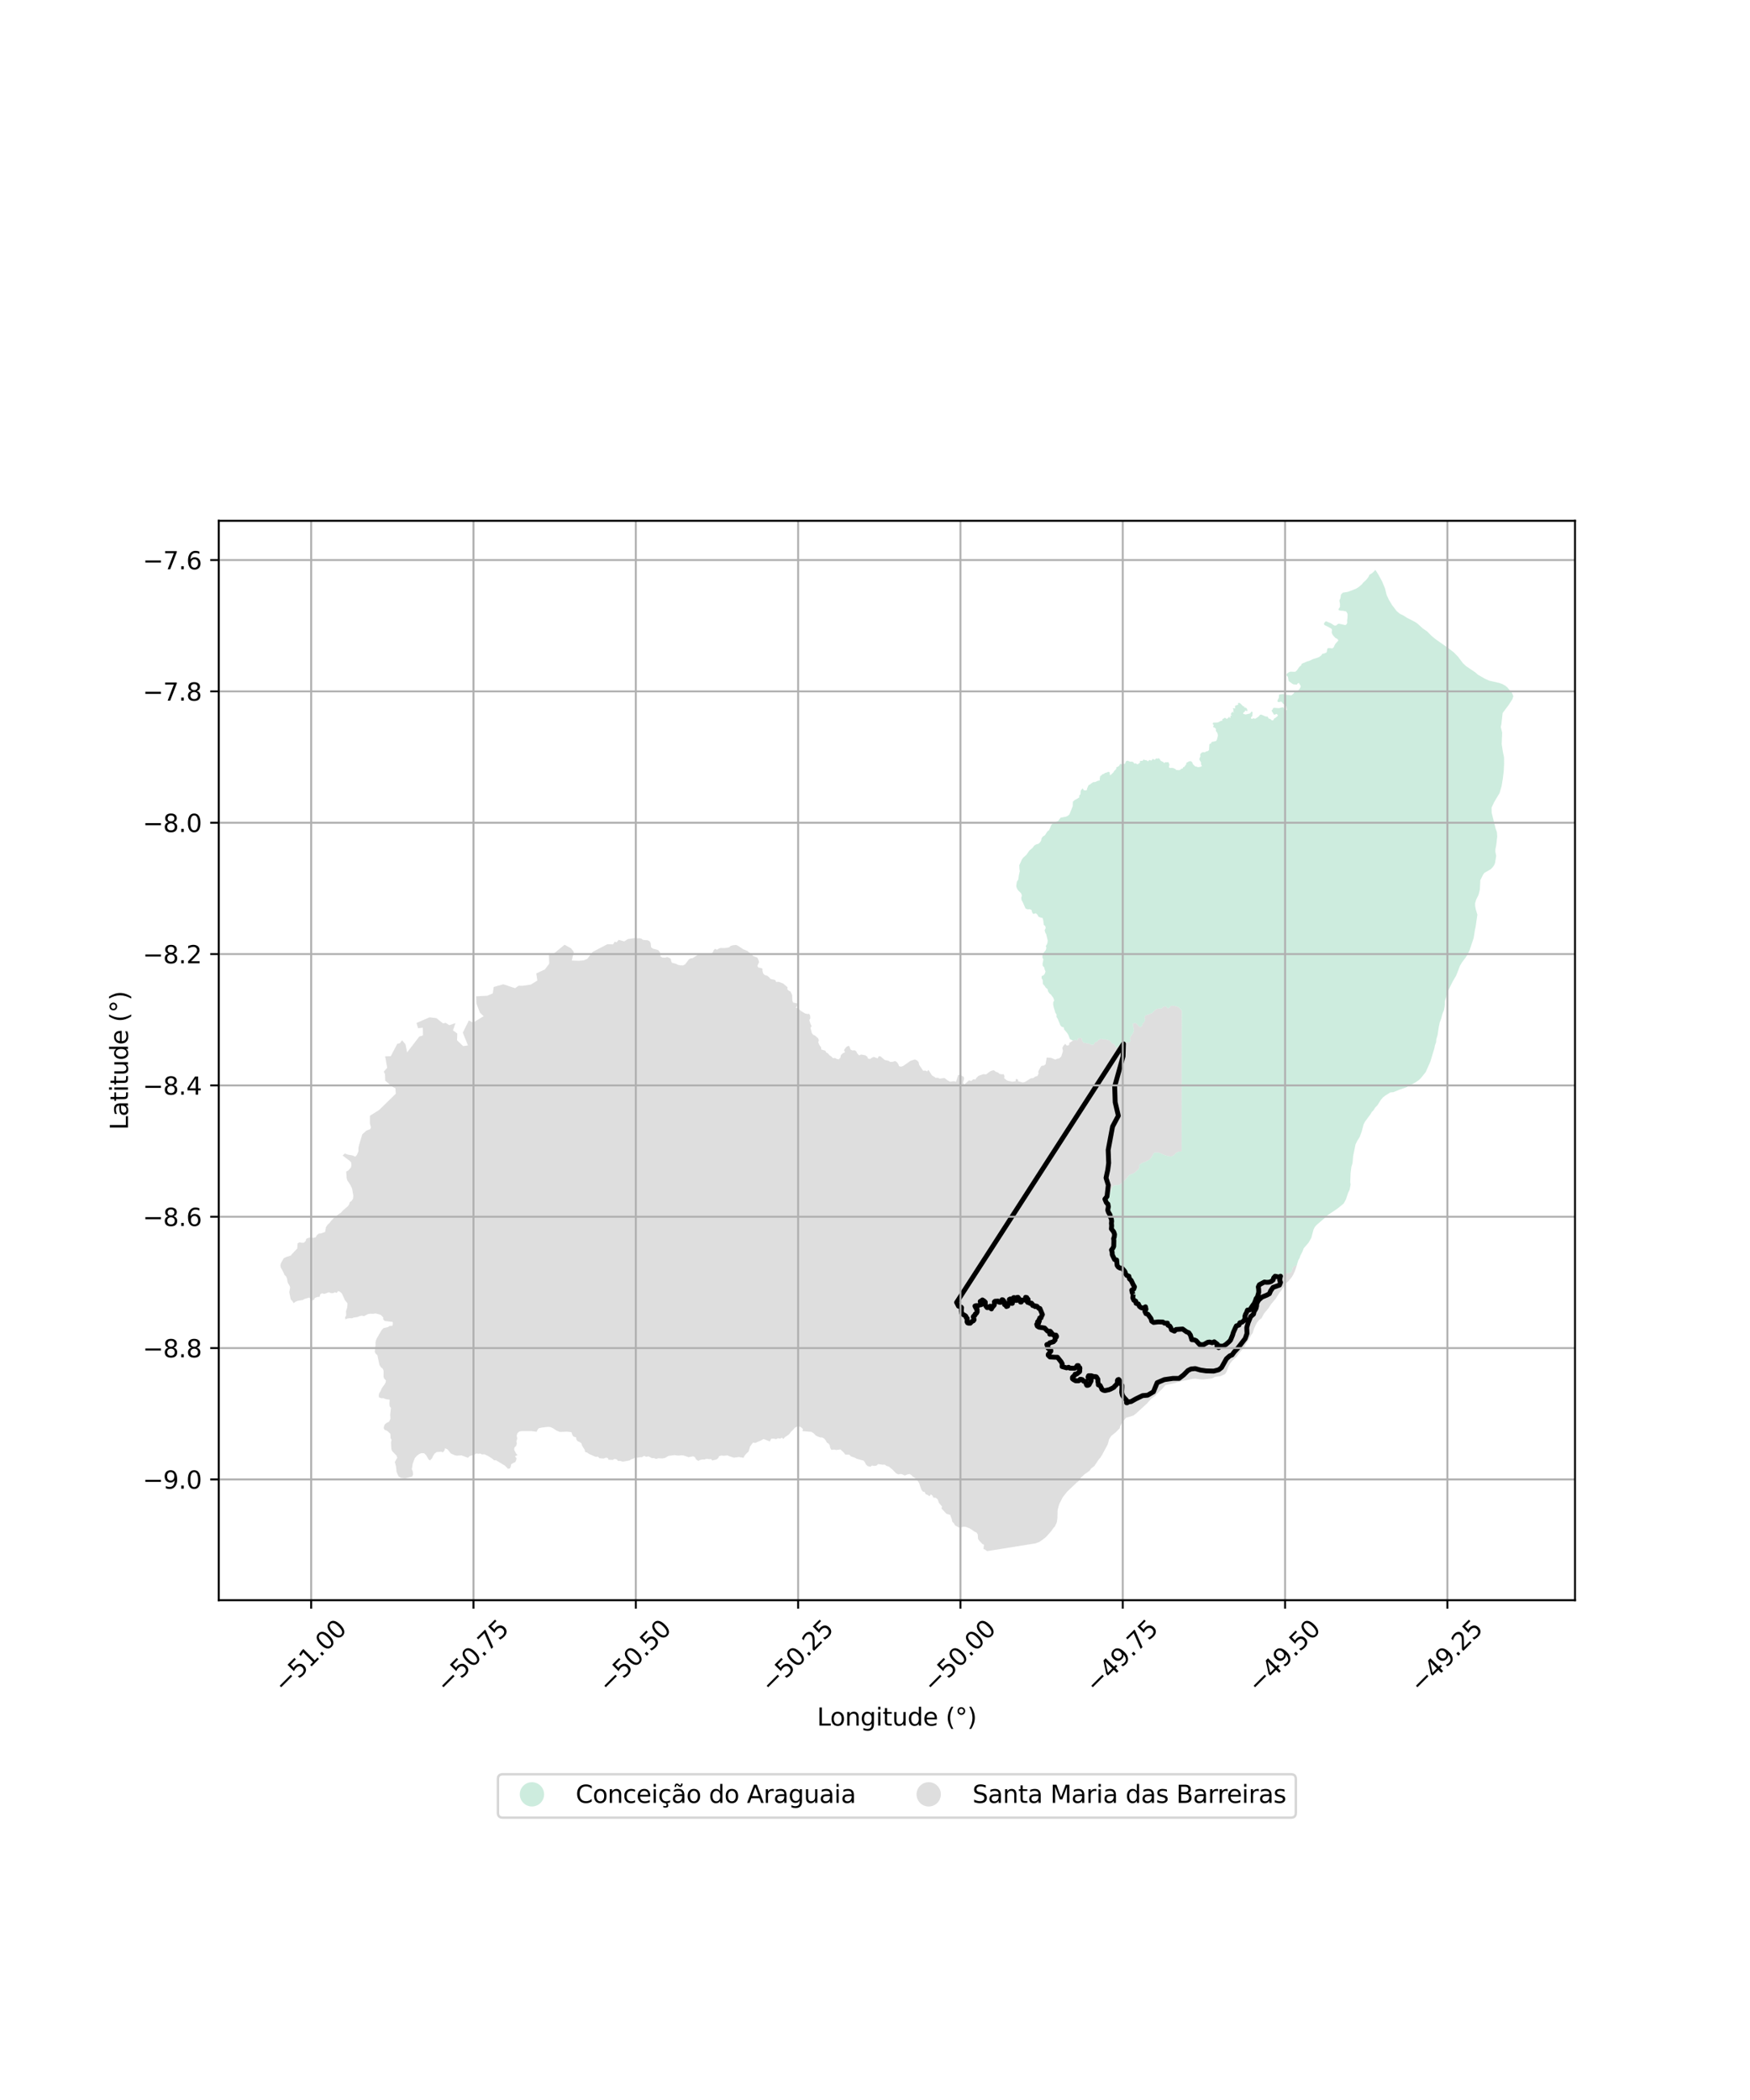 <?xml version="1.0" encoding="utf-8" standalone="no"?>
<!DOCTYPE svg PUBLIC "-//W3C//DTD SVG 1.1//EN"
  "http://www.w3.org/Graphics/SVG/1.1/DTD/svg11.dtd">
<svg xmlns:xlink="http://www.w3.org/1999/xlink" width="720pt" height="864pt" viewBox="0 0 720 864" xmlns="http://www.w3.org/2000/svg" version="1.1">
 <defs>
  <style type="text/css">*{stroke-linejoin: round; stroke-linecap: butt}</style>
 </defs>
 <g id="figure_1">
  <g id="patch_1">
   <path d="M 0 864 
L 720 864 
L 720 0 
L 0 0 
z
" style="fill: #ffffff"/>
  </g>
  <g id="axes_1">
   <g id="patch_2">
    <path d="M 90 658.365 
L 648 658.365 
L 648 214.275 
L 90 214.275 
z
" style="fill: #ffffff"/>
   </g>
   <g id="PatchCollection_1">
    <path d="M 317.321 591.895 
L 316.721 593.05 
L 314.16 592.037 
L 313.305 592.557 
L 310.782 593.653 
L 309.78 593.537 
L 308.647 595.065 
L 308.064 596.91 
L 307.957 597.248 
L 307.059 598.065 
L 306.309 598.95 
L 305.921 599.785 
L 303.974 599.457 
L 301.976 599.739 
L 300.047 599.139 
L 299.333 598.776 
L 297.657 598.958 
L 296.871 598.815 
L 295.853 599.115 
L 295.511 599.903 
L 294.763 600.471 
L 293.033 600.898 
L 292.543 600.289 
L 291.721 600.343 
L 290.668 600.202 
L 289.888 600.478 
L 288.863 600.483 
L 287.944 600.685 
L 287.26 601.082 
L 286.355 600.401 
L 285.911 599.547 
L 285.206 599.158 
L 283.278 599.537 
L 281.323 598.841 
L 280.321 598.724 
L 279.477 598.851 
L 278.476 598.832 
L 277.546 598.668 
L 275.04 599.002 
L 273.608 599.843 
L 272.465 600.046 
L 270.832 599.959 
L 269.956 600.282 
L 269.072 599.896 
L 268.199 599.926 
L 266.804 599.173 
L 265.829 599.376 
L 265 598.964 
L 264.123 599.533 
L 263.321 599.539 
L 262.342 599.741 
L 261.461 599.557 
L 260.599 600.123 
L 259.746 600.39 
L 258.981 600.876 
L 256.235 601.377 
L 255.115 601.051 
L 254.5 601.066 
L 254.263 601.071 
L 253.78 600.456 
L 252.829 600.231 
L 252.169 600.645 
L 250.388 600.586 
L 250.056 599.875 
L 249.274 599.724 
L 248.401 600.088 
L 246.619 599.956 
L 246.04 599.315 
L 245.037 599.383 
L 242.413 598.218 
L 241.491 597.601 
L 240.733 597.377 
L 240.593 596.566 
L 239.509 594.823 
L 239.221 593.84 
L 238.441 593.272 
L 237.573 592.902 
L 237.134 592.214 
L 237.039 591.38 
L 235.872 591.03 
L 235.415 590.196 
L 235.125 589.237 
L 233.328 589.032 
L 230.28 589.138 
L 229.092 588.641 
L 227.318 587.507 
L 226.309 587.109 
L 225.345 587.054 
L 222.642 587.384 
L 221.566 587.671 
L 221.099 588.329 
L 220.804 589.064 
L 218.464 588.78 
L 214.695 588.81 
L 213.693 588.95 
L 212.907 589.633 
L 212.567 590.658 
L 212.825 591.86 
L 212.455 593.035 
L 212.64 593.918 
L 212.373 594.823 
L 211.608 595.628 
L 211.557 596.484 
L 212.277 597.934 
L 212.908 598.648 
L 211.861 599.157 
L 212.514 599.944 
L 212.359 600.777 
L 211.965 601.583 
L 211.113 601.92 
L 210.302 602.479 
L 210.133 603.434 
L 209.813 604.124 
L 209.783 604.191 
L 208.982 604.286 
L 207.773 603.028 
L 204.077 600.803 
L 203.253 600.774 
L 202.571 600.182 
L 200.923 599.095 
L 199.27 598.302 
L 198.318 598.418 
L 197.612 598.022 
L 196.761 598.115 
L 195.96 597.988 
L 195.149 598.522 
L 193.324 599.002 
L 192.516 599.782 
L 189.816 598.762 
L 187.966 598.897 
L 186.966 598.694 
L 185.48 597.975 
L 184.108 596.302 
L 183.106 595.879 
L 182.84 596.857 
L 182.224 597.515 
L 181.444 597.267 
L 179.892 597.423 
L 179.619 597.451 
L 178.832 598.033 
L 178.173 599.034 
L 177.727 600.036 
L 176.843 600.887 
L 176.243 600.322 
L 175.352 598.746 
L 174.5 597.91 
L 173.474 597.856 
L 172.474 598.215 
L 171.451 598.993 
L 170.693 599.87 
L 169.802 602.217 
L 169.447 604.445 
L 169.809 605.376 
L 169.942 606.58 
L 169.602 607.508 
L 166.693 608.25 
L 164.993 608.067 
L 164.021 607.497 
L 163.152 605.606 
L 162.944 603.401 
L 162.447 601.536 
L 163.457 599.681 
L 163.07 598.821 
L 161.372 597.047 
L 161.037 596.213 
L 160.861 593.492 
L 161.112 592.416 
L 160.676 591.703 
L 160.615 589.916 
L 160.517 589.825 
L 159.256 588.656 
L 158.254 588.284 
L 157.87 587.57 
L 158.048 586.568 
L 158.515 585.835 
L 159.175 585.349 
L 160.082 584.938 
L 160.645 583.741 
L 160.534 582.026 
L 160.846 579.235 
L 160.333 578.645 
L 160.222 577.614 
L 160.327 575.876 
L 158.5 575.572 
L 157.75 575.249 
L 156.898 575.292 
L 155.925 574.918 
L 155.83 574.035 
L 155.984 573.253 
L 156.593 572.326 
L 157.113 571.104 
L 158.195 569.617 
L 158.641 568.811 
L 158.789 567.929 
L 158.039 567.167 
L 157.802 566.405 
L 157.84 563.955 
L 157.41 563.071 
L 156.704 562.525 
L 156.123 561.585 
L 155.271 557.592 
L 154.574 556.951 
L 154.19 556.238 
L 154.5 553.227 
L 154.5 552.295 
L 154.68 551.489 
L 155.02 550.659 
L 156.993 547.266 
L 157.802 546.413 
L 159.627 546.008 
L 160.342 545.521 
L 161.385 545.505 
L 161.631 544.698 
L 161.588 543.888 
L 158.329 543.5 
L 157.654 542.835 
L 157.683 542.049 
L 157.127 541.435 
L 156.497 540.915 
L 154.596 540.389 
L 153.551 540.53 
L 152.291 540.498 
L 151.34 540.662 
L 149.774 541.512 
L 148.876 541.286 
L 147.948 541.501 
L 147.118 541.861 
L 145.506 542.096 
L 144.779 542.385 
L 143.852 542.332 
L 142.858 542.496 
L 142.124 542.785 
L 141.961 542.001 
L 142.42 541.219 
L 142.362 539.455 
L 142.857 537.914 
L 142.97 536.225 
L 141.878 534.871 
L 140.677 532.216 
L 139.956 531.526 
L 139.103 531.128 
L 138.561 531.933 
L 137.76 531.683 
L 136.957 532.07 
L 136.151 532.016 
L 135.282 531.691 
L 133.406 532.365 
L 132.5 532.089 
L 131.794 532.478 
L 131.497 533.53 
L 130.667 533.597 
L 129.59 533.982 
L 129.077 534.885 
L 128.187 534.976 
L 127.268 533.865 
L 125.233 534.443 
L 124.559 534.873 
L 122.549 535.179 
L 121.634 535.548 
L 120.782 536.159 
L 120.292 535.302 
L 119.624 534.627 
L 119.016 531.681 
L 119.379 529.658 
L 119.015 528.739 
L 118.534 528.004 
L 118.23 527.084 
L 118.104 526.101 
L 117.681 525.121 
L 117.072 524.567 
L 116.642 523.526 
L 115.485 521.439 
L 115.364 520.521 
L 115.611 519.66 
L 116.708 517.7 
L 117.622 517.209 
L 119.692 516.534 
L 120.08 516.013 
L 122.309 513.656 
L 122.438 511.57 
L 123.165 511.14 
L 124.144 511.325 
L 124.996 511.322 
L 125.724 510.651 
L 126.027 509.67 
L 126.881 509.3 
L 127.899 509.118 
L 128.752 509.307 
L 129.85 509.069 
L 130.416 508.14 
L 131.127 507.556 
L 132.027 507.465 
L 133.749 506.865 
L 134.11 504.859 
L 134.725 503.956 
L 135.602 503.129 
L 136.315 502.177 
L 137.196 501.276 
L 139.444 499.454 
L 140.253 498.969 
L 141.032 498.067 
L 143.216 496.195 
L 143.661 495.438 
L 143.927 494.606 
L 144.788 493.95 
L 145.278 493.071 
L 145.357 491.772 
L 144.84 488.976 
L 144.043 487.354 
L 142.916 485.68 
L 142.628 484.748 
L 142.427 482.027 
L 143.162 481.689 
L 144.432 480.277 
L 144.558 479.346 
L 144.469 478.217 
L 143.772 477.527 
L 140.958 475.427 
L 141.842 474.6 
L 143.177 475.048 
L 145.194 475.43 
L 146.169 475.9 
L 146.828 475.195 
L 147.474 473.704 
L 147.482 472.23 
L 147.711 471.156 
L 149.061 466.692 
L 150.759 465.149 
L 152.327 464.583 
L 152.602 463.826 
L 152.184 462.181 
L 152.201 459.07 
L 156.029 456.625 
L 162.848 449.983 
L 162.685 447.752 
L 161.624 447.248 
L 158.501 444.633 
L 158.454 443.242 
L 158.412 441.987 
L 157.913 440.903 
L 159.293 439.328 
L 158.463 434.615 
L 160.772 434.548 
L 163.443 429.466 
L 164.54 429.187 
L 165.43 427.999 
L 166.818 429.634 
L 167.395 432.452 
L 167.502 432.974 
L 172.502 426.476 
L 174.016 425.983 
L 173.957 422.846 
L 172.014 423.04 
L 171.361 420.877 
L 176.719 418.548 
L 179.581 418.906 
L 182.253 421.048 
L 183.346 420.817 
L 184.845 421.793 
L 187.381 420.945 
L 186.373 423.895 
L 188.154 425.242 
L 188.04 428.008 
L 190.543 430.393 
L 192.537 430.126 
L 190.416 424.854 
L 192.895 419.843 
L 194.653 420.722 
L 198.972 418.11 
L 197.434 416.596 
L 196.02 412.878 
L 195.891 409.913 
L 200.441 409.678 
L 202.734 408.729 
L 203.134 406.065 
L 207.068 404.964 
L 211.928 406.573 
L 213.403 405.539 
L 214.859 405.607 
L 218.392 405.089 
L 221.084 403.41 
L 220.894 402.158 
L 220.64 400.489 
L 224.186 398.845 
L 225.968 396.491 
L 225.805 392.056 
L 227.273 392.809 
L 232.288 388.687 
L 234.975 390.185 
L 236.105 391.669 
L 235.25 395.185 
L 238.024 395.296 
L 240.118 395.127 
L 241.602 394.534 
L 243.829 391.647 
L 249.921 388.468 
L 252.23 388.545 
L 252.904 387.427 
L 253.675 387.706 
L 254.536 386.689 
L 256.867 387.305 
L 258.313 386.368 
L 261.468 385.887 
L 262.262 386.078 
L 263.04 386 
L 263.863 386.19 
L 264.6 386.701 
L 265.925 386.812 
L 266.521 386.862 
L 267.298 387.272 
L 267.693 388.054 
L 267.902 389.791 
L 268.733 390.325 
L 270.772 390.877 
L 271.389 391.557 
L 271.685 392.413 
L 271.76 393.539 
L 272.567 393.976 
L 273.69 394.017 
L 274.534 393.768 
L 275.315 394.08 
L 275.997 394.518 
L 276.101 395.303 
L 276.421 396.082 
L 278.127 396.538 
L 278.979 396.974 
L 279.951 397.187 
L 280.976 397.205 
L 281.8 396.834 
L 283.44 394.715 
L 284.136 394.319 
L 284.989 394.216 
L 287.313 392.659 
L 288.263 392.482 
L 292.225 392.678 
L 293.287 391.837 
L 293.553 391.051 
L 294.206 390.36 
L 294.986 390.773 
L 295.639 390.328 
L 296.41 390.028 
L 298.117 390.066 
L 299.913 389.786 
L 300.64 389.169 
L 301.605 388.894 
L 302.843 388.788 
L 303.602 389.1 
L 305.797 390.555 
L 307.527 391.256 
L 308.409 391.984 
L 309.338 392.541 
L 309.774 393.298 
L 311.608 393.995 
L 312.053 394.973 
L 312.318 395.903 
L 311.868 396.714 
L 311.631 397.523 
L 312.118 398.133 
L 312.944 398.226 
L 313.7 398.513 
L 313.706 399.445 
L 314.005 400.544 
L 314.665 401.177 
L 315.591 401.416 
L 316.253 401.925 
L 317.032 402.754 
L 318.885 403.201 
L 318.979 403.224 
L 319.325 404.013 
L 320.326 403.933 
L 322.173 404.63 
L 324.037 406.185 
L 323.916 407.017 
L 324.482 407.578 
L 325.239 407.941 
L 325.929 409.429 
L 325.989 411.608 
L 326.286 412.463 
L 327.991 412.844 
L 327.976 413.79 
L 327.399 414.589 
L 328.326 414.924 
L 329.692 416.042 
L 331.151 416.914 
L 332.079 417.177 
L 332.932 417.147 
L 333.305 417.855 
L 333.379 418.982 
L 332.971 419.695 
L 333.446 421.257 
L 333.914 422.187 
L 333.452 422.849 
L 334.008 425.045 
L 334.573 425.757 
L 335.301 426.047 
L 336.619 427.209 
L 336.896 428.019 
L 336.638 428.829 
L 337.2 430.098 
L 337.838 430.928 
L 337.869 431.784 
L 339.576 432.287 
L 339.917 432.995 
L 340.607 433.359 
L 341.342 434.21 
L 342.121 434.719 
L 342.663 435.352 
L 343.606 435.297 
L 344.293 435.683 
L 345.074 435.851 
L 345.749 435.16 
L 345.979 434.104 
L 346.685 433.415 
L 347.701 432.868 
L 347.255 432.112 
L 347.737 431.325 
L 348.339 430.634 
L 349.238 430.238 
L 349.659 430.945 
L 349.927 431.798 
L 350.758 432.21 
L 351.61 432.082 
L 352.294 432.567 
L 352.762 433.518 
L 353.496 434.223 
L 354.276 433.85 
L 356.047 434.181 
L 356.858 434.788 
L 357.133 435.545 
L 358.051 435.685 
L 358.78 435.142 
L 359.508 434.842 
L 361.095 435.467 
L 361.427 434.681 
L 362.199 434.555 
L 363.966 436.084 
L 365.599 436.466 
L 366.283 436.9 
L 367.134 436.894 
L 368.249 436.545 
L 368.954 436.957 
L 369.568 437.736 
L 369.865 438.615 
L 370.675 438.877 
L 371.544 438.603 
L 374.571 436.474 
L 376.44 435.873 
L 377.413 436.38 
L 377.975 437.086 
L 378.184 438.112 
L 379.798 440.544 
L 380.388 440.497 
L 380.73 440.47 
L 381.456 440.834 
L 381.991 440.168 
L 383.393 442.386 
L 384.973 443.448 
L 385.877 443.422 
L 386.614 443.785 
L 388.597 443.523 
L 390.043 444.615 
L 390.874 445.026 
L 392.601 444.842 
L 393.363 445.074 
L 394.14 442.431 
L 395.043 442.107 
L 395.718 442.658 
L 396.446 442.951 
L 396.689 443.735 
L 396.208 445.525 
L 396.743 446.185 
L 398.688 444.466 
L 399.615 444.755 
L 400.416 444.045 
L 401.336 444.141 
L 401.773 443.405 
L 402.672 442.594 
L 404.663 441.905 
L 405.715 442.048 
L 407.19 440.895 
L 408.022 440.501 
L 408.918 440.326 
L 409.742 440.986 
L 410.618 441.255 
L 411.236 441.84 
L 412.06 441.985 
L 412.986 441.983 
L 413.254 442.816 
L 413.158 443.599 
L 413.892 444.235 
L 414.619 444.649 
L 416.207 444.997 
L 416.496 445.061 
L 417.855 444.862 
L 417.927 443.908 
L 418.776 444.077 
L 418.952 444.884 
L 420.8 445.369 
L 421.623 445.197 
L 424.125 443.648 
L 425.125 443.547 
L 425.949 442.932 
L 426.849 442.686 
L 427.284 441.704 
L 427.181 440.848 
L 428.034 439.179 
L 428.517 438.516 
L 429.438 438.416 
L 430.172 437.901 
L 430.648 435.106 
L 432.451 435.223 
L 434.178 435.956 
L 434.98 435.586 
L 435.752 435.462 
L 436.607 434.718 
L 437.333 432.421 
L 437.058 431.171 
L 437.495 430.289 
L 438.296 429.455 
L 438.877 430.211 
L 439.804 430.014 
L 439.974 429.106 
L 441.428 428.147 
L 442.305 427.802 
L 443.225 428.094 
L 443.492 427.211 
L 444.315 427.037 
L 445.124 427.182 
L 445.199 428.114 
L 445.732 428.968 
L 447.96 429.362 
L 448.337 429.428 
L 449.093 429.866 
L 450.036 429.766 
L 450.429 428.884 
L 451.373 428.514 
L 452.077 427.802 
L 452.974 427.383 
L 453.947 427.599 
L 454.748 427.598 
L 456.435 428.035 
L 457.703 429.379 
L 458.503 429.597 
L 458.845 430.478 
L 459.334 431.089 
L 460.136 430.523 
L 461.248 429.075 
L 462.223 429.465 
L 462.978 428.922 
L 464.678 428.894 
L 465.181 428.133 
L 464.818 427.302 
L 465.227 426.442 
L 466.2 424.945 
L 466.532 424.062 
L 466.457 423.23 
L 466.14 422.08 
L 466.065 421.15 
L 467.015 420.877 
L 467.719 421.218 
L 468.328 421.976 
L 469.107 422.635 
L 469.907 421.996 
L 470.153 421.089 
L 470.806 420.476 
L 471.141 419.617 
L 470.873 418.638 
L 471.185 417.852 
L 474.006 416.815 
L 475.342 415.415 
L 476.165 415.021 
L 476.988 414.897 
L 477.818 414.993 
L 478.473 414.306 
L 479.585 413.987 
L 480.543 414.91 
L 481.239 414.493 
L 481.7 413.83 
L 483.029 413.796 
L 483.986 414.019 
L 484.937 414.408 
L 486.234 415.776 
L 486.204 437.768 
L 486.204 438.112 
L 486.201 440.079 
L 486.161 473.712 
L 484.98 473.788 
L 483.838 474.327 
L 483.11 475.186 
L 482.011 475.827 
L 480.699 475.678 
L 480.071 475.503 
L 479.214 475.264 
L 476.876 474.286 
L 475.927 474.187 
L 474.785 474.312 
L 473.611 476.323 
L 472.788 477.182 
L 470.984 478.14 
L 470.154 478.361 
L 468.817 479.195 
L 468.773 480.275 
L 468.403 481.083 
L 466.605 482.655 
L 464.61 483.415 
L 463.246 485.183 
L 460.811 487.317 
L 459.987 487.611 
L 458.401 487.711 
L 457.622 488.324 
L 457.181 489.379 
L 456.893 490.582 
L 454.584 493.329 
L 455.195 494.799 
L 455.825 495.386 
L 456.017 496.442 
L 455.75 497.863 
L 456.046 498.746 
L 456.678 499.702 
L 456.826 500.585 
L 457.264 501.564 
L 457.37 504.287 
L 457.258 505.594 
L 458.243 506.885 
L 458.564 507.817 
L 458.515 508.344 
L 458.466 508.871 
L 458.178 509.604 
L 458.275 510.415 
L 458.22 512.794 
L 457.814 513.602 
L 457.3 514.263 
L 457.569 515.147 
L 457.62 516.251 
L 458.57 518.211 
L 459.424 518.407 
L 459.616 520.614 
L 460.084 521.298 
L 460.842 521.738 
L 461.665 521.788 
L 462.859 523.258 
L 463.104 524.067 
L 463.616 524.753 
L 464.447 525.046 
L 464.692 526.149 
L 465.396 526.787 
L 465.791 527.767 
L 466.761 529.459 
L 466.42 530.413 
L 465.642 530.782 
L 465.784 531.719 
L 466.228 532.547 
L 466.065 533.97 
L 466.327 534.557 
L 466.503 534.949 
L 467.281 535.342 
L 467.43 536.249 
L 468.351 536.492 
L 468.818 537.497 
L 469.575 538.062 
L 470.407 538.206 
L 471.282 537.667 
L 471.497 538.646 
L 471.036 539.529 
L 471.474 540.462 
L 472.283 540.731 
L 473.313 542.144 
L 473.551 542.47 
L 473.843 543.573 
L 474.621 544.088 
L 476.573 543.866 
L 477.67 543.863 
L 478.45 543.937 
L 479.133 544.402 
L 480.327 544.375 
L 480.541 545.234 
L 481.278 545.576 
L 481.714 546.311 
L 481.983 547.12 
L 483.206 547.683 
L 483.836 546.996 
L 486.568 546.796 
L 488.199 547.971 
L 489.097 548.314 
L 489.758 549.268 
L 490.344 551.206 
L 491.323 551.255 
L 492.104 551.573 
L 493.587 553.211 
L 495.175 553.235 
L 496.905 552.252 
L 497.683 552.153 
L 498.706 552.445 
L 499.561 552.053 
L 500.924 553.104 
L 500.704 553.866 
L 501.387 554.453 
L 502.144 553.79 
L 503.116 553.887 
L 504.31 553.2 
L 505.044 552.634 
L 506.262 551.382 
L 507.034 549.616 
L 507.885 547.09 
L 508.687 545.495 
L 509.757 545.175 
L 510.098 544.243 
L 510.825 544.023 
L 511.071 543.949 
L 511.753 543.359 
L 512.22 542.549 
L 512.192 541.568 
L 513.237 539.017 
L 514.164 538.992 
L 516.079 536.218 
L 516.545 535.239 
L 516.784 534.281 
L 517.326 533.668 
L 517.883 531.705 
L 517.883 530.653 
L 517.704 529.476 
L 518.142 528.567 
L 520.212 527.461 
L 521.015 527.583 
L 522.015 527.557 
L 522.912 527.285 
L 523.819 526.598 
L 524.011 525.765 
L 524.619 525.078 
L 526.274 525.443 
L 528.75 523.95 
L 530.379 523.755 
L 531.276 523.44 
L 531.641 522.534 
L 531.79 521.751 
L 532.301 521.041 
L 533.591 520.526 
L 532.782 522.874 
L 532.034 524.517 
L 531.448 525.472 
L 530.156 527.06 
L 528.738 528.335 
L 528.233 529.339 
L 527.136 530.981 
L 526.429 531.816 
L 524.924 534.221 
L 522.951 536.578 
L 521.883 538.244 
L 520.085 540.405 
L 519.04 542.344 
L 518.014 543.104 
L 517.617 543.594 
L 517.492 543.748 
L 517.367 543.902 
L 517.117 544.211 
L 515.975 546.59 
L 515.366 548.477 
L 514.833 549.19 
L 513.743 551.249 
L 513.207 552.045 
L 512.502 553.091 
L 512.158 553.828 
L 511.357 554.921 
L 509.638 556.962 
L 508.965 557.897 
L 508.68 558.294 
L 508.276 558.662 
L 507.145 559.693 
L 506.636 560.318 
L 506.127 560.942 
L 505.774 561.605 
L 505.422 562.269 
L 504.622 564.451 
L 504.037 565.311 
L 502.158 566.196 
L 499.917 566.468 
L 498.626 567.131 
L 495.19 567.552 
L 493.802 567.505 
L 491.758 567.214 
L 490.924 567.264 
L 486.931 568.053 
L 484.521 568.642 
L 483.302 569.06 
L 479.474 569.899 
L 477.796 571.812 
L 475.866 573.557 
L 475.385 574.193 
L 473.625 575.495 
L 471.874 577.481 
L 467.495 581.478 
L 466.347 582.389 
L 463.251 583.324 
L 461.769 585.164 
L 460.84 586.81 
L 460.723 587.593 
L 459.037 589.287 
L 457.215 590.761 
L 456.36 592.058 
L 455.726 594.294 
L 453.516 598.436 
L 452.686 599.786 
L 452.079 600.421 
L 450.275 603.121 
L 448.91 604.201 
L 448.255 605.134 
L 446.134 606.631 
L 444.673 608.004 
L 443.58 609.562 
L 442.936 610.018 
L 439.062 613.712 
L 437.205 616.06 
L 435.771 618.92 
L 435.136 621.299 
L 435.047 624.591 
L 434.871 625.824 
L 434.86 625.899 
L 434.855 625.934 
L 434.794 626.356 
L 434.031 627.986 
L 433.34 628.759 
L 432.553 629.899 
L 431.849 630.697 
L 430.44 632.294 
L 429.328 633.198 
L 427.575 634.42 
L 425.943 635.004 
L 406.603 638.103 
L 406.13 638.179 
L 405.505 637.701 
L 404.616 637.245 
L 404.852 635.563 
L 404.104 635.177 
L 402.88 633.87 
L 402.388 633.132 
L 402.271 631.32 
L 401.788 630.548 
L 401.06 630.227 
L 399.004 628.834 
L 397.396 628.204 
L 396.498 628.13 
L 394.65 628.497 
L 393.003 627.647 
L 392.447 626.754 
L 391.77 625.999 
L 391.57 625.019 
L 390.949 623.3 
L 389.413 622.817 
L 387.348 620.634 
L 387.584 619.837 
L 386.296 618.348 
L 385.768 616.829 
L 384.986 616.246 
L 383.98 616.127 
L 383.668 615.358 
L 382.994 614.815 
L 382.4 615.594 
L 381.643 615.046 
L 380.87 614.767 
L 380.41 613.843 
L 379.616 613.639 
L 379.038 612.803 
L 378.11 610.1 
L 377.168 608.76 
L 376.559 608.149 
L 375.654 607.618 
L 375.059 606.962 
L 374.206 606.427 
L 373.309 606.63 
L 372.233 607.08 
L 371.38 606.643 
L 370.623 606.429 
L 369.577 606.608 
L 368.649 606.147 
L 367.246 604.688 
L 365.703 603.4 
L 364.679 603.089 
L 363.945 602.58 
L 363.09 602.634 
L 361.311 602.352 
L 360.56 603.021 
L 359.708 603.125 
L 358.781 602.96 
L 358.075 603.479 
L 356.954 603.169 
L 356.286 602.51 
L 355.85 601.657 
L 355.33 600.95 
L 352.472 600.185 
L 351.714 599.75 
L 350.105 599.196 
L 349.459 598.516 
L 347.76 598.428 
L 347.218 597.696 
L 345.793 596.336 
L 344.041 596.568 
L 343.182 596.378 
L 342.068 596.53 
L 341.519 595.605 
L 341.37 594.575 
L 340.88 593.941 
L 340.147 593.457 
L 339.775 592.675 
L 339.086 591.871 
L 338.306 591.411 
L 337.476 591.392 
L 336.398 591.006 
L 335.592 590.57 
L 334.804 589.718 
L 333.855 589.113 
L 330.121 588.796 
L 330.382 588.01 
L 329.551 587.204 
L 328.77 586.893 
L 327.896 586.949 
L 326.945 587.492 
L 326.337 588.232 
L 325.639 588.848 
L 324.579 590.181 
L 322.924 591.319 
L 322.271 592.081 
L 321.736 591.497 
L 320.957 591.895 
L 320.009 591.729 
L 319.325 592.126 
L 318.449 591.911 
L 317.321 591.895 
" clip-path="url(#p87b4813312)" style="fill: #cccccc; fill-opacity: 0.65"/>
    <path d="M 546.882 266.612 
L 548.165 266.78 
L 548.736 266.316 
L 548.953 265.768 
L 549.063 265.553 
L 549.397 264.901 
L 549.779 264.482 
L 550.541 263.648 
L 550.637 263.407 
L 550.318 262.95 
L 549.76 262.62 
L 549.531 262.571 
L 548.86 261.875 
L 548.284 261.178 
L 547.892 260.299 
L 548.004 259.171 
L 547.861 258.753 
L 547.193 258.288 
L 546.954 258.203 
L 546.577 257.971 
L 545.03 257.216 
L 544.7 256.834 
L 544.766 256.451 
L 545.22 255.81 
L 545.598 255.614 
L 547.609 256.466 
L 548.892 257.3 
L 549.242 257.396 
L 549.776 257.3 
L 550.318 256.815 
L 550.822 256.59 
L 553.322 257.147 
L 553.631 257.135 
L 554.006 256.829 
L 554.302 256.19 
L 554.228 255.341 
L 554.392 254.21 
L 554.45 252.812 
L 554.368 252.436 
L 553.999 251.797 
L 553.76 251.541 
L 552.589 251.3 
L 551.571 251.253 
L 550.836 251.061 
L 550.702 250.59 
L 551.306 249.716 
L 551.304 248.469 
L 551.088 247.234 
L 551.104 246.903 
L 551.439 246.293 
L 551.575 245.625 
L 551.66 244.81 
L 551.811 244.527 
L 552.493 243.836 
L 554.504 243.519 
L 557.894 242.227 
L 559.126 241.442 
L 560.405 240.31 
L 560.897 239.668 
L 561.891 238.781 
L 562.667 237.865 
L 563.021 237.359 
L 563.251 236.909 
L 563.378 236.523 
L 564.505 235.826 
L 565.551 234.846 
L 565.863 234.461 
L 567.029 236.277 
L 568.593 239.107 
L 569.848 242.115 
L 570.486 244.736 
L 570.839 245.496 
L 571.025 245.897 
L 571.427 246.762 
L 572.229 248.096 
L 572.761 248.98 
L 572.799 249.029 
L 574.649 251.443 
L 575.946 252.511 
L 577.468 253.278 
L 578.938 254.222 
L 581.972 255.758 
L 583.078 256.481 
L 585.408 258.571 
L 587.152 259.777 
L 589.096 261.722 
L 590.645 262.981 
L 591.777 263.78 
L 596.22 266.921 
L 598.179 268.445 
L 599.909 270.22 
L 601.903 272.873 
L 603.21 274.085 
L 607.061 276.693 
L 608.025 277.57 
L 610.943 279.255 
L 612.701 280.043 
L 616.827 280.979 
L 618.075 281.43 
L 619.351 282.129 
L 620.114 282.782 
L 622.065 285.054 
L 622.07 285.067 
L 622.559 286.248 
L 622.636 286.437 
L 622.206 287.733 
L 620.73 290.02 
L 619.908 291.115 
L 618.237 293.341 
L 617.726 297.843 
L 617.472 299.144 
L 617.609 299.7 
L 618.035 301.425 
L 618.011 302.029 
L 617.843 306.164 
L 618.312 309.235 
L 618.807 311.622 
L 618.822 314.557 
L 618.683 317.229 
L 618.303 320.357 
L 618.238 320.755 
L 617.798 323.432 
L 616.973 326.282 
L 614.766 329.961 
L 613.665 332.273 
L 613.711 334.409 
L 615.12 339.989 
L 615.374 340.993 
L 615.394 341.049 
L 615.876 342.392 
L 616.001 344.163 
L 615.587 347.786 
L 615.253 349.414 
L 615.229 350.395 
L 615.574 352.155 
L 615.083 355.116 
L 614.712 355.994 
L 614.162 356.762 
L 613.391 357.578 
L 610.69 359.156 
L 610.549 359.354 
L 610.195 359.85 
L 609.035 362.156 
L 609.008 363.174 
L 608.857 365.975 
L 608.415 367.793 
L 608.413 367.797 
L 608.242 368.298 
L 607.31 370.194 
L 606.906 371.594 
L 606.929 372.842 
L 607.209 374.264 
L 607.832 376.324 
L 607.098 381.412 
L 606.954 382.013 
L 606.875 382.341 
L 606.304 385.91 
L 604.629 390.969 
L 603.613 393.006 
L 603.257 393.557 
L 602.957 394.021 
L 602.014 395.271 
L 601.543 395.897 
L 600.679 397.336 
L 599.143 401.319 
L 599.102 401.39 
L 597.681 403.832 
L 595.865 407.494 
L 594.507 411.723 
L 594.407 413.82 
L 594.299 414.431 
L 594.294 414.461 
L 594.099 415.563 
L 593.896 416.052 
L 593.465 417.088 
L 593.46 417.102 
L 592.888 419.228 
L 592.369 420.598 
L 591.971 422.463 
L 591.462 425.82 
L 590.93 427.664 
L 590.849 428.788 
L 590.381 430.084 
L 590.158 431.258 
L 588.496 436.757 
L 587.219 439.653 
L 586.63 440.989 
L 586.605 441.046 
L 586.253 441.488 
L 584.697 443.443 
L 583.812 444.321 
L 582.382 445.317 
L 578.598 447.352 
L 575.747 448.341 
L 573.335 449.332 
L 571.978 449.47 
L 569.951 450.757 
L 568.951 451.534 
L 568.023 452.656 
L 566.775 454.655 
L 565.79 455.703 
L 565.139 456.735 
L 564.372 457.555 
L 563.882 458.387 
L 562.388 460.408 
L 561.577 461.506 
L 561.018 462.629 
L 560.223 465.588 
L 559.409 467.808 
L 558.376 469.443 
L 557.708 470.825 
L 556.729 475.615 
L 556.463 478.528 
L 555.994 480.095 
L 555.673 482.617 
L 555.548 485.778 
L 555.527 486.316 
L 555.675 487.369 
L 555.669 487.398 
L 555.282 489.473 
L 554.66 490.737 
L 553.746 493.512 
L 552.795 495.202 
L 550.331 497.207 
L 546 500.116 
L 545.271 500.901 
L 541.687 503.981 
L 541.004 504.763 
L 540.447 505.816 
L 539.49 509.317 
L 538.392 511.256 
L 536.752 513.16 
L 536.374 513.599 
L 536.366 513.62 
L 535.935 514.774 
L 535.03 516.587 
L 534.69 517.59 
L 534.407 518.074 
L 534.176 518.471 
L 533.727 519.889 
L 533.591 520.526 
L 532.301 521.041 
L 531.79 521.751 
L 531.641 522.534 
L 531.276 523.44 
L 530.379 523.755 
L 528.75 523.95 
L 526.274 525.443 
L 524.619 525.078 
L 524.011 525.765 
L 523.819 526.598 
L 522.912 527.285 
L 522.015 527.557 
L 521.015 527.583 
L 520.212 527.461 
L 518.142 528.567 
L 517.704 529.476 
L 517.883 530.653 
L 517.883 531.705 
L 517.326 533.668 
L 516.784 534.281 
L 516.545 535.239 
L 516.079 536.218 
L 514.164 538.992 
L 513.237 539.017 
L 512.192 541.568 
L 512.22 542.549 
L 511.753 543.359 
L 511.071 543.949 
L 510.825 544.023 
L 510.098 544.243 
L 509.757 545.175 
L 508.687 545.495 
L 507.885 547.09 
L 507.034 549.616 
L 506.262 551.382 
L 505.044 552.634 
L 504.31 553.2 
L 503.116 553.887 
L 502.144 553.79 
L 501.387 554.453 
L 500.704 553.866 
L 500.924 553.104 
L 499.561 552.053 
L 498.706 552.445 
L 497.683 552.153 
L 496.905 552.252 
L 495.175 553.235 
L 493.587 553.211 
L 492.104 551.573 
L 491.323 551.255 
L 490.344 551.206 
L 489.758 549.268 
L 489.097 548.314 
L 488.199 547.971 
L 486.568 546.796 
L 483.836 546.996 
L 483.206 547.683 
L 481.983 547.12 
L 481.714 546.311 
L 481.278 545.576 
L 480.541 545.234 
L 480.327 544.375 
L 479.133 544.402 
L 478.45 543.937 
L 477.67 543.863 
L 476.573 543.866 
L 474.621 544.088 
L 473.843 543.573 
L 473.551 542.47 
L 473.313 542.144 
L 472.283 540.731 
L 471.474 540.462 
L 471.036 539.529 
L 471.497 538.646 
L 471.282 537.667 
L 470.407 538.206 
L 469.575 538.062 
L 468.818 537.497 
L 468.351 536.492 
L 467.43 536.249 
L 467.281 535.342 
L 466.503 534.949 
L 466.327 534.557 
L 466.065 533.97 
L 466.228 532.547 
L 465.784 531.719 
L 465.642 530.782 
L 466.42 530.413 
L 466.761 529.459 
L 465.791 527.767 
L 465.396 526.787 
L 464.692 526.149 
L 464.447 525.046 
L 463.616 524.753 
L 463.104 524.067 
L 462.859 523.258 
L 461.665 521.788 
L 460.842 521.738 
L 460.084 521.298 
L 459.616 520.614 
L 459.424 518.407 
L 458.57 518.211 
L 457.62 516.251 
L 457.569 515.147 
L 457.3 514.263 
L 457.814 513.602 
L 458.22 512.794 
L 458.275 510.415 
L 458.178 509.604 
L 458.466 508.871 
L 458.515 508.344 
L 458.564 507.817 
L 458.243 506.885 
L 457.258 505.594 
L 457.37 504.287 
L 457.264 501.564 
L 456.826 500.585 
L 456.678 499.702 
L 456.046 498.746 
L 455.75 497.863 
L 456.017 496.442 
L 455.825 495.386 
L 455.195 494.799 
L 454.584 493.329 
L 456.893 490.582 
L 457.181 489.379 
L 457.622 488.324 
L 458.401 487.711 
L 459.987 487.611 
L 460.811 487.317 
L 463.246 485.183 
L 464.61 483.415 
L 466.605 482.655 
L 468.403 481.083 
L 468.773 480.275 
L 468.817 479.195 
L 470.154 478.361 
L 470.984 478.14 
L 472.788 477.182 
L 473.611 476.323 
L 474.785 474.312 
L 475.927 474.187 
L 476.876 474.286 
L 479.214 475.264 
L 480.071 475.503 
L 480.699 475.678 
L 482.011 475.827 
L 483.11 475.186 
L 483.838 474.327 
L 484.98 473.788 
L 486.161 473.712 
L 486.201 440.079 
L 486.204 438.112 
L 486.204 437.768 
L 486.234 415.776 
L 484.937 414.408 
L 483.986 414.019 
L 483.029 413.796 
L 481.7 413.83 
L 481.239 414.493 
L 480.543 414.91 
L 479.585 413.987 
L 478.473 414.306 
L 477.818 414.993 
L 476.988 414.897 
L 476.165 415.021 
L 475.342 415.415 
L 474.006 416.815 
L 471.185 417.852 
L 470.873 418.638 
L 471.141 419.617 
L 470.806 420.476 
L 470.153 421.089 
L 469.907 421.996 
L 469.107 422.635 
L 468.328 421.976 
L 467.719 421.218 
L 467.015 420.877 
L 466.065 421.15 
L 466.14 422.08 
L 466.457 423.23 
L 466.532 424.062 
L 466.2 424.945 
L 465.227 426.442 
L 464.818 427.302 
L 465.181 428.133 
L 464.678 428.894 
L 462.978 428.922 
L 462.223 429.465 
L 461.248 429.075 
L 460.136 430.523 
L 459.334 431.089 
L 458.845 430.478 
L 458.503 429.597 
L 457.703 429.379 
L 456.435 428.035 
L 454.748 427.598 
L 453.947 427.599 
L 452.974 427.383 
L 452.077 427.802 
L 451.373 428.514 
L 450.429 428.884 
L 450.036 429.766 
L 449.093 429.866 
L 448.337 429.428 
L 447.96 429.362 
L 445.732 428.968 
L 445.199 428.114 
L 445.124 427.182 
L 444.315 427.037 
L 443.492 427.211 
L 443.225 428.094 
L 442.305 427.802 
L 441.428 428.147 
L 440.19 427.514 
L 439.521 425.728 
L 439.084 425.043 
L 437.815 423.525 
L 437.666 422.694 
L 436.865 422.476 
L 436.279 421.865 
L 435.127 419.075 
L 434.67 418.39 
L 434.691 417.41 
L 434.2 416.653 
L 433.542 414.45 
L 433.318 413.421 
L 433.319 412.679 
L 433.319 412.32 
L 433.726 411.633 
L 433.386 410.581 
L 432.407 409.239 
L 431.774 408.722 
L 431.212 407.892 
L 430.996 406.961 
L 430.217 406.325 
L 429.77 405.591 
L 429.067 404.83 
L 428.991 403.192 
L 428.528 402.486 
L 428.577 401.603 
L 429.4 401.209 
L 429.883 400.57 
L 430.151 399.688 
L 429.808 398.904 
L 429.637 398.048 
L 429 397.362 
L 428.925 396.53 
L 429.288 394.742 
L 428.895 394.032 
L 428.896 393.136 
L 429.11 392.366 
L 430.276 390.87 
L 430.49 390.012 
L 430.298 389.202 
L 430.782 388.418 
L 430.995 387.657 
L 431.04 386.875 
L 430.453 384.427 
L 430.06 383.692 
L 429.795 382.713 
L 430.232 381.829 
L 430.054 381.022 
L 429.445 380.503 
L 429.223 378.647 
L 428.932 377.692 
L 427.96 377.451 
L 427.203 377.11 
L 426.863 376.375 
L 426.181 375.741 
L 425.09 376.038 
L 424.622 375.304 
L 424.4 374.398 
L 423.672 374.081 
L 422.795 374.131 
L 421.943 373.791 
L 421.763 373.385 
L 420.748 371.098 
L 420.289 370.316 
L 420.185 369.386 
L 420.429 368.379 
L 420.081 367.498 
L 418.796 366.229 
L 418.352 365.395 
L 418.105 364.588 
L 418.352 362.776 
L 418.951 361.868 
L 419.189 360.109 
L 419.575 358.393 
L 419.427 357.605 
L 419.353 355.988 
L 420.466 353.562 
L 421.001 352.849 
L 422.263 351.718 
L 423.513 349.957 
L 424.882 348.775 
L 425.504 347.915 
L 426.238 347.447 
L 427.255 347.152 
L 427.865 346.588 
L 428.348 345.849 
L 428.518 344.943 
L 429.043 344.182 
L 429.92 343.642 
L 430.958 342.024 
L 431.622 341.577 
L 432.629 339.226 
L 434.261 338.123 
L 435.35 337.777 
L 436.398 336.412 
L 438.588 335.992 
L 439.411 335.605 
L 440.004 335.028 
L 441.347 331.715 
L 441.397 329.859 
L 442.162 329.147 
L 442.965 328.755 
L 444.041 328.066 
L 444.005 327.319 
L 444.516 326.809 
L 444.642 325.39 
L 444.717 325.123 
L 444.895 325.007 
L 445.34 324.415 
L 445.59 324.515 
L 445.748 324.967 
L 445.865 325.099 
L 446.369 325.172 
L 446.772 325.19 
L 447.166 325.015 
L 447.277 324.345 
L 447.863 323.044 
L 448.552 322.718 
L 448.679 322.534 
L 449.778 321.804 
L 450.593 321.734 
L 451.818 321.193 
L 452.181 321.204 
L 452.484 321.032 
L 452.452 320.528 
L 452.635 319.336 
L 452.96 319.159 
L 453.62 318.531 
L 453.792 318.464 
L 454.044 318.441 
L 454.698 317.984 
L 455.38 317.835 
L 455.818 317.59 
L 456.322 317.595 
L 456.574 317.887 
L 456.627 318.744 
L 456.708 318.873 
L 456.871 318.915 
L 458.147 317.718 
L 458.319 317.347 
L 458.473 317.122 
L 458.904 316.752 
L 459.341 316.145 
L 459.239 315.72 
L 459.378 315.631 
L 459.913 315.511 
L 460.078 315.229 
L 460.405 315.209 
L 460.715 314.57 
L 460.887 314.331 
L 461.042 314.257 
L 461.85 314.663 
L 462.125 314.251 
L 462.629 314.292 
L 462.875 314.243 
L 463.016 313.715 
L 463.231 313.259 
L 463.484 313.07 
L 463.788 312.964 
L 463.929 313.038 
L 464.114 313.036 
L 464.953 313.381 
L 465.635 313.354 
L 466.146 313.49 
L 466.481 313.828 
L 466.556 314.007 
L 466.843 314.197 
L 467.179 313.996 
L 467.994 314.485 
L 468.344 314.274 
L 468.923 313.827 
L 469.054 313.66 
L 468.982 313.193 
L 469.16 313.072 
L 470.088 313.045 
L 470.407 312.547 
L 470.703 312.528 
L 470.87 312.65 
L 471.177 312.793 
L 471.526 312.706 
L 471.823 312.884 
L 472.039 313.118 
L 472.527 313.159 
L 472.736 312.767 
L 472.906 312.648 
L 473.738 312.956 
L 474.198 312.284 
L 474.382 312.255 
L 475.067 312.64 
L 475.207 312.561 
L 475.674 312.003 
L 476.349 312.167 
L 476.543 311.922 
L 476.683 311.927 
L 477.233 312.413 
L 477.381 312.818 
L 477.656 313.04 
L 478.212 313.37 
L 478.635 313.505 
L 478.748 313.729 
L 478.961 313.935 
L 479.272 313.75 
L 479.488 313.53 
L 479.875 313.657 
L 480.506 313.541 
L 480.796 313.724 
L 480.869 313.856 
L 481.172 314.719 
L 480.914 315.296 
L 481.009 315.556 
L 481.024 315.871 
L 481.752 315.994 
L 481.96 315.933 
L 482.391 315.946 
L 482.562 316.056 
L 482.762 315.981 
L 482.998 316.081 
L 483.149 316.313 
L 483.423 316.296 
L 483.556 316.326 
L 483.857 316.779 
L 485.129 316.878 
L 485.64 316.662 
L 485.952 316.33 
L 486.597 316.175 
L 486.752 315.703 
L 487.376 315.431 
L 487.607 314.954 
L 487.948 314.706 
L 488.068 314.099 
L 488.186 313.809 
L 489.239 313.236 
L 489.551 313.162 
L 490.11 313.242 
L 490.574 313.714 
L 490.715 314.293 
L 491.702 315.31 
L 492.341 315.42 
L 492.852 315.653 
L 493.701 315.521 
L 493.944 315.554 
L 494.121 315.301 
L 494.41 315.3 
L 494.447 315.025 
L 494.122 314.434 
L 494.157 313.755 
L 493.497 312.619 
L 493.453 312.151 
L 493.862 311.223 
L 493.855 310.987 
L 493.766 310.615 
L 493.945 310.118 
L 494.377 309.706 
L 494.649 309.519 
L 495.033 309.457 
L 495.763 309.512 
L 496.088 309.241 
L 496.259 309.156 
L 496.851 309.075 
L 497.416 308.608 
L 497.557 306.292 
L 497.728 306.033 
L 498.137 305.977 
L 498.515 305.315 
L 498.633 305.192 
L 498.974 305.186 
L 499.443 305.086 
L 500.254 304.867 
L 500.421 304.776 
L 500.665 304.311 
L 500.714 304.129 
L 500.985 303.112 
L 501.076 302.54 
L 501.052 302.292 
L 500.838 301.539 
L 500.235 300.697 
L 500.294 300.016 
L 499.977 299.57 
L 499.62 299.318 
L 499.227 299.215 
L 499.094 299.053 
L 499.338 298.474 
L 499.315 298.181 
L 498.9 297.856 
L 499.109 297.377 
L 499.251 297.322 
L 499.428 297.298 
L 500.771 297.276 
L 501.327 297.117 
L 502.314 296.563 
L 502.752 296.524 
L 502.953 296.464 
L 502.878 296.045 
L 503.033 295.813 
L 503.301 295.7 
L 503.897 295.328 
L 504.206 295.381 
L 504.593 295.731 
L 504.83 295.774 
L 505.297 295.275 
L 505.475 295.512 
L 505.52 294.973 
L 505.763 294.926 
L 506.009 295.44 
L 506.137 295.37 
L 506.27 294.967 
L 506.21 294.507 
L 506.277 294.388 
L 506.426 294.395 
L 506.67 294.493 
L 506.752 294.463 
L 506.676 294.174 
L 506.403 293.97 
L 506.434 293.633 
L 506.582 293.473 
L 506.685 293.426 
L 506.812 292.994 
L 506.997 292.86 
L 507.553 293.202 
L 507.635 293.088 
L 507.324 292.612 
L 507.416 292.476 
L 507.531 292.065 
L 507.226 291.581 
L 507.374 291.409 
L 507.538 291.36 
L 508.056 291.53 
L 508.169 291.458 
L 508.12 290.495 
L 508.363 290.277 
L 508.763 290.172 
L 509.46 289.897 
L 509.318 289.464 
L 509.423 289.214 
L 509.89 289.195 
L 510.255 289.354 
L 511.428 290.545 
L 512.034 290.716 
L 511.872 291.139 
L 512.503 291.071 
L 512.562 291.303 
L 512.911 291.34 
L 513.25 292.323 
L 513.058 292.592 
L 512.429 292.313 
L 512.221 292.364 
L 512.249 292.668 
L 511.582 293.222 
L 511.463 293.455 
L 511.592 293.752 
L 512.546 293.963 
L 514.276 293.538 
L 514.41 293.434 
L 514.789 292.814 
L 515.264 292.862 
L 515.367 293.205 
L 515.226 294.544 
L 515.067 294.8 
L 514.64 295.207 
L 514.732 295.528 
L 514.841 295.7 
L 515.123 295.76 
L 515.871 295.494 
L 516.242 295.715 
L 516.553 295.653 
L 517.437 295.094 
L 518.067 294.54 
L 518.194 294.371 
L 518.253 294.209 
L 518.74 293.968 
L 519.454 294.23 
L 520.271 294.601 
L 520.909 294.826 
L 521.474 294.796 
L 522.008 295.623 
L 522.742 295.861 
L 523.278 296.377 
L 523.685 296.389 
L 523.953 296.267 
L 523.944 296.138 
L 524.16 295.699 
L 525.058 295.14 
L 525.206 294.939 
L 525.622 294.654 
L 525.778 294.34 
L 525.702 294.16 
L 525.192 293.696 
L 524.539 294.005 
L 524.13 294.005 
L 523.131 292.366 
L 523.589 291.898 
L 523.803 291.334 
L 523.96 291.278 
L 524.493 291.227 
L 526.178 291.374 
L 527.555 291.004 
L 527.841 291.015 
L 528.033 291.101 
L 528.27 291.516 
L 528.376 291.937 
L 528.71 292.18 
L 528.77 292.265 
L 529.287 292.185 
L 529.378 292.044 
L 529.495 291.945 
L 529.496 291.791 
L 529.309 291.282 
L 529.251 290.656 
L 528.864 290.176 
L 527.79 289.442 
L 527.396 288.816 
L 526.951 288.672 
L 526.142 288.902 
L 525.763 288.746 
L 525.603 288.558 
L 525.57 288.426 
L 525.807 287.7 
L 526.157 287.146 
L 526.201 286.877 
L 526.174 286.691 
L 526.283 285.742 
L 527.775 285.536 
L 528.137 285.583 
L 528.609 285.749 
L 531.179 286.076 
L 531.447 285.98 
L 532.16 285.371 
L 532.542 284.839 
L 533.879 284.296 
L 534.281 283.958 
L 534.393 283.747 
L 534.555 283.58 
L 534.897 283.045 
L 535.133 282.596 
L 535.12 282.178 
L 534.392 280.975 
L 533.934 281.131 
L 533.554 281.695 
L 532.626 281.595 
L 532.374 281.635 
L 531.754 281.367 
L 531.179 280.897 
L 530.519 280.503 
L 530.127 280.005 
L 529.897 278.456 
L 529.497 278.132 
L 529.309 277.819 
L 529.287 277.549 
L 529.436 277.192 
L 530.281 276.574 
L 530.972 276.333 
L 532.516 276.414 
L 532.999 276.337 
L 533.464 275.918 
L 533.739 275.592 
L 534.59 274.36 
L 535.232 273.829 
L 535.454 273.498 
L 535.455 273.218 
L 535.949 272.899 
L 536.344 272.763 
L 537.805 272.126 
L 538.511 271.951 
L 540.282 271.136 
L 541.508 270.785 
L 542.726 270.324 
L 543.776 269.5 
L 543.906 269.13 
L 544.15 268.947 
L 544.729 268.895 
L 545.688 268.473 
L 545.872 268.227 
L 545.93 267.858 
L 546.024 267.25 
L 546.192 266.821 
L 546.243 266.689 
L 546.882 266.612 
" clip-path="url(#p87b4813312)" style="fill: #b3e2cd; fill-opacity: 0.65"/>
   </g>
   <g id="PatchCollection_2">
    <path d="M 466.227 532.547 
L 466.064 533.97 
L 466.502 534.949 
L 467.281 535.342 
L 467.43 536.249 
L 468.35 536.492 
L 468.818 537.498 
L 469.575 538.062 
L 470.406 538.206 
L 471.282 537.667 
L 471.282 537.67 
L 471.497 538.646 
L 471.036 539.529 
L 471.473 540.462 
L 472.283 540.73 
L 473.562 542.514 
L 473.842 543.573 
L 474.62 544.088 
L 476.572 543.865 
L 478.45 543.936 
L 479.132 544.401 
L 480.327 544.375 
L 480.541 545.233 
L 481.278 545.575 
L 481.713 546.311 
L 481.983 547.119 
L 483.206 547.682 
L 483.836 546.995 
L 486.572 546.798 
L 488.199 547.97 
L 489.097 548.314 
L 489.758 549.267 
L 490.344 551.205 
L 491.323 551.254 
L 492.109 551.578 
L 493.591 553.211 
L 495.175 553.234 
L 496.905 552.251 
L 497.683 552.152 
L 498.706 552.444 
L 499.561 552.052 
L 500.926 553.105 
L 500.704 553.865 
L 501.386 554.452 
L 502.143 553.79 
L 503.116 553.886 
L 504.31 553.199 
L 505.675 552.019 
L 506.263 551.381 
L 506.768 550.155 
L 507.131 549.272 
L 507.425 548.242 
L 508.272 546.329 
L 508.689 545.493 
L 509.757 545.174 
L 510.098 544.242 
L 511.07 543.948 
L 511.753 543.358 
L 512.219 542.549 
L 512.191 541.567 
L 512.434 540.782 
L 512.872 540.022 
L 513.237 539.017 
L 514.198 538.934 
L 515.5 536.98 
L 516.078 536.218 
L 516.655 534.797 
L 516.784 534.281 
L 517.326 533.665 
L 517.883 531.706 
L 517.846 530.416 
L 517.703 529.476 
L 518.143 528.567 
L 520.212 527.462 
L 521.014 527.584 
L 522.014 527.557 
L 522.912 527.286 
L 523.819 526.598 
L 524.011 525.765 
L 524.619 525.078 
L 526.277 525.442 
L 526.844 525.069 
L 526.745 525.255 
L 526.492 526.684 
L 526.85 527.618 
L 526.412 528.735 
L 523.76 529.681 
L 522.773 531.09 
L 522.265 532.273 
L 521.205 532.857 
L 519.216 533.667 
L 517.848 534.876 
L 517.075 536.225 
L 516.99 537.34 
L 516.729 538.366 
L 515.981 539.617 
L 515.719 540.688 
L 514.528 541.718 
L 513.519 544.218 
L 512.951 546.182 
L 513.049 548.634 
L 512.305 550.732 
L 509.316 554.601 
L 507.773 556.256 
L 506.892 557.463 
L 505.963 557.823 
L 504.595 559.032 
L 502.572 562.651 
L 501.402 563.569 
L 499.367 564.112 
L 496.267 564.035 
L 493.874 563.687 
L 491.747 563.07 
L 489.976 563.255 
L 488.738 563.884 
L 486.973 565.674 
L 485.119 567.107 
L 482.55 567.116 
L 479.054 567.619 
L 476.091 568.878 
L 474.554 572.628 
L 472.189 574.024 
L 470.086 574.204 
L 467.389 575.506 
L 465.385 576.636 
L 464.286 576.787 
L 463.743 577.153 
L 463.502 577.154 
L 463.498 576.121 
L 462.407 574.969 
L 461.8 574.059 
L 461.494 572.844 
L 461.608 570.777 
L 461.605 569.986 
L 461.12 569.38 
L 460.632 567.983 
L 460.269 567.559 
L 459.907 567.681 
L 459.726 567.986 
L 459.73 569.02 
L 459.249 569.751 
L 458.647 570.3 
L 458.286 570.788 
L 457.02 571.461 
L 456.296 571.767 
L 454.606 572.138 
L 453.881 571.958 
L 453.336 571.595 
L 453.153 571.048 
L 452.606 570.016 
L 451.881 569.775 
L 451.879 569.289 
L 451.695 568.377 
L 451.692 567.465 
L 451.085 566.494 
L 450.843 566.374 
L 450.058 566.376 
L 448.97 566.015 
L 447.883 566.018 
L 447.643 566.566 
L 447.704 566.87 
L 447.947 567.174 
L 448.249 567.294 
L 448.732 567.11 
L 448.974 567.231 
L 448.916 568.143 
L 448.076 569.727 
L 447.593 569.972 
L 447.17 569.973 
L 446.988 569.73 
L 446.622 568.394 
L 445.836 568.275 
L 445.351 567.668 
L 444.867 567.487 
L 444.384 567.489 
L 444.084 567.916 
L 443.782 568.099 
L 442.574 568.103 
L 441.667 567.619 
L 441.243 567.256 
L 441.241 566.709 
L 441.482 566.404 
L 442.144 565.854 
L 442.324 565.367 
L 442.988 565.305 
L 444.193 564.328 
L 444.252 563.78 
L 444.069 563.416 
L 444.31 563.051 
L 444.248 562.686 
L 443.885 562.505 
L 443.661 561.853 
L 443.177 561.854 
L 442.877 562.342 
L 442.154 562.952 
L 440.161 562.897 
L 439.677 562.534 
L 438.832 562.78 
L 436.958 562.239 
L 437.015 561.083 
L 436.529 560.233 
L 435.074 558.414 
L 434.229 558.416 
L 431.994 558.302 
L 431.267 557.574 
L 431.266 557.27 
L 432.349 555.929 
L 432.348 555.564 
L 432.166 555.322 
L 431.198 554.717 
L 430.954 553.866 
L 430.71 553.198 
L 430.951 553.076 
L 431.374 553.074 
L 431.916 552.465 
L 433.424 552.034 
L 434.086 551.303 
L 434.084 550.695 
L 434.264 550.268 
L 434.626 550.085 
L 434.686 549.781 
L 434.442 549.295 
L 433.899 549.297 
L 433.718 549.48 
L 433.113 549.056 
L 433.113 548.873 
L 431.905 548.938 
L 432.085 548.633 
L 432.567 548.267 
L 432.083 547.721 
L 431.116 547.724 
L 430.935 547.603 
L 429.784 546.391 
L 427.428 546.033 
L 426.776 545.587 
L 426.533 544.858 
L 427.015 544.431 
L 427.316 544.37 
L 427.375 543.883 
L 426.892 543.824 
L 427.193 543.519 
L 427.616 543.578 
L 427.493 542.91 
L 427.794 542.666 
L 427.793 542.24 
L 428.276 542.239 
L 428.396 541.813 
L 428.876 540.838 
L 427.842 538.348 
L 427.419 538.289 
L 426.813 537.683 
L 426.632 537.44 
L 426.33 537.38 
L 426.089 537.563 
L 425.847 537.564 
L 425.847 537.503 
L 425.846 537.26 
L 424.88 537.141 
L 424.757 536.594 
L 424.394 536.17 
L 423.851 536.293 
L 423.729 536.05 
L 422.883 535.87 
L 422.641 535.628 
L 422.641 535.445 
L 423.002 535.018 
L 423 534.593 
L 422.577 534.229 
L 422.455 533.865 
L 421.972 533.745 
L 422.035 534.839 
L 420.465 534.904 
L 420.466 535.087 
L 420.166 535.696 
L 419.864 535.697 
L 419.499 534.664 
L 418.832 533.754 
L 418.409 533.816 
L 418.168 533.999 
L 418.169 534.303 
L 418.412 534.849 
L 418.292 535.032 
L 417.507 534.974 
L 417.504 534.001 
L 417.323 533.88 
L 417.021 533.881 
L 417.022 534.185 
L 416.54 534.49 
L 415.634 534.432 
L 415.272 534.615 
L 415.273 535.041 
L 415.516 535.405 
L 416.06 535.768 
L 416.423 535.828 
L 416.544 536.193 
L 416.484 536.254 
L 415.156 536.197 
L 414.492 536.381 
L 414.614 536.745 
L 414.616 537.353 
L 414.073 537.537 
L 413.648 536.748 
L 413.286 536.749 
L 413.187 535.643 
L 413.101 535.412 
L 412.616 534.805 
L 412.253 534.745 
L 412.255 535.293 
L 412.135 535.415 
L 411.712 535.416 
L 411.591 535.538 
L 411.592 535.842 
L 410.928 535.722 
L 410.625 535.297 
L 409.417 535.362 
L 409.116 535.606 
L 409.178 536.153 
L 409.059 536.944 
L 408.337 537.797 
L 407.916 538.345 
L 407.917 538.528 
L 407.796 538.467 
L 407.794 537.798 
L 407.672 537.434 
L 407.31 537.435 
L 407.069 537.8 
L 406.587 537.984 
L 406.104 537.985 
L 405.558 537.257 
L 405.375 536.65 
L 405.373 535.738 
L 404.794 535.198 
L 404.189 534.834 
L 403.828 535.139 
L 403.285 535.445 
L 403.648 535.809 
L 403.711 536.782 
L 403.108 536.844 
L 402.444 537.211 
L 401.659 537.152 
L 401.116 537.336 
L 401.42 538.004 
L 401.783 538.307 
L 401.784 538.733 
L 402.026 538.793 
L 402.029 539.766 
L 401.728 540.314 
L 401.246 540.619 
L 401.187 541.045 
L 400.644 541.411 
L 400.404 541.777 
L 400.586 542.202 
L 400.769 542.992 
L 400.468 543.418 
L 399.805 543.724 
L 399.203 544.395 
L 398.478 544.397 
L 398.116 544.276 
L 397.873 543.851 
L 397.93 542.392 
L 397.506 542.089 
L 397.384 541.542 
L 396.839 541.118 
L 396.416 540.936 
L 395.69 540.33 
L 395.506 539.236 
L 395.623 538.02 
L 395.442 537.777 
L 394.37 537.407 
L 393.57 535.853 
L 462.222 429.465 
L 462.065 434.59 
L 458.613 447.009 
L 458.818 453.49 
L 460.121 459.042 
L 457.747 463.494 
L 455.939 473.13 
L 456.14 478.499 
L 455.781 481.278 
L 455.056 484.614 
L 455.985 487.574 
L 455.46 492.274 
L 454.587 493.337 
L 455.194 494.798 
L 455.824 495.386 
L 456.016 496.441 
L 455.75 497.862 
L 456.046 498.746 
L 456.698 499.825 
L 456.826 500.584 
L 457.264 501.571 
L 457.368 502.423 
L 457.27 503.306 
L 457.369 504.286 
L 457.26 505.597 
L 458.242 506.884 
L 458.558 507.864 
L 458.438 508.938 
L 458.177 509.604 
L 458.274 510.414 
L 458.22 512.795 
L 457.814 513.604 
L 457.299 514.265 
L 457.569 515.149 
L 457.62 516.252 
L 458.569 518.212 
L 459.423 518.407 
L 459.615 520.615 
L 460.084 521.299 
L 460.841 521.739 
L 461.683 521.808 
L 462.498 522.763 
L 462.858 523.259 
L 463.103 524.067 
L 463.615 524.753 
L 464.446 525.046 
L 464.692 526.15 
L 465.396 526.787 
L 466.204 528.503 
L 466.761 529.46 
L 466.42 530.413 
L 465.642 530.783 
L 465.827 531.8 
L 466.227 532.547 
L 466.227 532.547 
" clip-path="url(#p87b4813312)" style="fill: none; stroke: #000000; stroke-width: 2"/>
   </g>
   <g id="matplotlib.axis_1">
    <g id="xtick_1">
     <g id="line2d_1">
      <path d="M 128.019 658.365 
L 128.019 214.275 
" clip-path="url(#p87b4813312)" style="fill: none; stroke: #b0b0b0; stroke-width: 0.8; stroke-linecap: square"/>
     </g>
     <g id="line2d_2">
      <defs>
       <path id="m300c36da9a" d="M 0 0 
L 0 3.5 
" style="stroke: #000000; stroke-width: 0.8"/>
      </defs>
      <g>
       <use xlink:href="#m300c36da9a" x="128.019" y="658.365" style="stroke: #000000; stroke-width: 0.8"/>
      </g>
     </g>
     <g id="text_1">
      <!-- −51.00 -->
      <g transform="translate(116.886 696.907) rotate(-45) scale(0.1 -0.1)">
       <defs>
        <path id="DejaVuSans-2212" d="M 678 2272 
L 4684 2272 
L 4684 1741 
L 678 1741 
L 678 2272 
z
" transform="scale(0.016)"/>
        <path id="DejaVuSans-35" d="M 691 4666 
L 3169 4666 
L 3169 4134 
L 1269 4134 
L 1269 2991 
Q 1406 3038 1543 3061 
Q 1681 3084 1819 3084 
Q 2600 3084 3056 2656 
Q 3513 2228 3513 1497 
Q 3513 744 3044 326 
Q 2575 -91 1722 -91 
Q 1428 -91 1123 -41 
Q 819 9 494 109 
L 494 744 
Q 775 591 1075 516 
Q 1375 441 1709 441 
Q 2250 441 2565 725 
Q 2881 1009 2881 1497 
Q 2881 1984 2565 2268 
Q 2250 2553 1709 2553 
Q 1456 2553 1204 2497 
Q 953 2441 691 2322 
L 691 4666 
z
" transform="scale(0.016)"/>
        <path id="DejaVuSans-31" d="M 794 531 
L 1825 531 
L 1825 4091 
L 703 3866 
L 703 4441 
L 1819 4666 
L 2450 4666 
L 2450 531 
L 3481 531 
L 3481 0 
L 794 0 
L 794 531 
z
" transform="scale(0.016)"/>
        <path id="DejaVuSans-2e" d="M 684 794 
L 1344 794 
L 1344 0 
L 684 0 
L 684 794 
z
" transform="scale(0.016)"/>
        <path id="DejaVuSans-30" d="M 2034 4250 
Q 1547 4250 1301 3770 
Q 1056 3291 1056 2328 
Q 1056 1369 1301 889 
Q 1547 409 2034 409 
Q 2525 409 2770 889 
Q 3016 1369 3016 2328 
Q 3016 3291 2770 3770 
Q 2525 4250 2034 4250 
z
M 2034 4750 
Q 2819 4750 3233 4129 
Q 3647 3509 3647 2328 
Q 3647 1150 3233 529 
Q 2819 -91 2034 -91 
Q 1250 -91 836 529 
Q 422 1150 422 2328 
Q 422 3509 836 4129 
Q 1250 4750 2034 4750 
z
" transform="scale(0.016)"/>
       </defs>
       <use xlink:href="#DejaVuSans-2212"/>
       <use xlink:href="#DejaVuSans-35" transform="translate(83.789 0)"/>
       <use xlink:href="#DejaVuSans-31" transform="translate(147.412 0)"/>
       <use xlink:href="#DejaVuSans-2e" transform="translate(211.035 0)"/>
       <use xlink:href="#DejaVuSans-30" transform="translate(242.822 0)"/>
       <use xlink:href="#DejaVuSans-30" transform="translate(306.445 0)"/>
      </g>
     </g>
    </g>
    <g id="xtick_2">
     <g id="line2d_3">
      <path d="M 194.803 658.365 
L 194.803 214.275 
" clip-path="url(#p87b4813312)" style="fill: none; stroke: #b0b0b0; stroke-width: 0.8; stroke-linecap: square"/>
     </g>
     <g id="line2d_4">
      <g>
       <use xlink:href="#m300c36da9a" x="194.803" y="658.365" style="stroke: #000000; stroke-width: 0.8"/>
      </g>
     </g>
     <g id="text_2">
      <!-- −50.75 -->
      <g transform="translate(183.67 696.907) rotate(-45) scale(0.1 -0.1)">
       <defs>
        <path id="DejaVuSans-37" d="M 525 4666 
L 3525 4666 
L 3525 4397 
L 1831 0 
L 1172 0 
L 2766 4134 
L 525 4134 
L 525 4666 
z
" transform="scale(0.016)"/>
       </defs>
       <use xlink:href="#DejaVuSans-2212"/>
       <use xlink:href="#DejaVuSans-35" transform="translate(83.789 0)"/>
       <use xlink:href="#DejaVuSans-30" transform="translate(147.412 0)"/>
       <use xlink:href="#DejaVuSans-2e" transform="translate(211.035 0)"/>
       <use xlink:href="#DejaVuSans-37" transform="translate(242.822 0)"/>
       <use xlink:href="#DejaVuSans-35" transform="translate(306.445 0)"/>
      </g>
     </g>
    </g>
    <g id="xtick_3">
     <g id="line2d_5">
      <path d="M 261.587 658.365 
L 261.587 214.275 
" clip-path="url(#p87b4813312)" style="fill: none; stroke: #b0b0b0; stroke-width: 0.8; stroke-linecap: square"/>
     </g>
     <g id="line2d_6">
      <g>
       <use xlink:href="#m300c36da9a" x="261.587" y="658.365" style="stroke: #000000; stroke-width: 0.8"/>
      </g>
     </g>
     <g id="text_3">
      <!-- −50.50 -->
      <g transform="translate(250.454 696.907) rotate(-45) scale(0.1 -0.1)">
       <use xlink:href="#DejaVuSans-2212"/>
       <use xlink:href="#DejaVuSans-35" transform="translate(83.789 0)"/>
       <use xlink:href="#DejaVuSans-30" transform="translate(147.412 0)"/>
       <use xlink:href="#DejaVuSans-2e" transform="translate(211.035 0)"/>
       <use xlink:href="#DejaVuSans-35" transform="translate(242.822 0)"/>
       <use xlink:href="#DejaVuSans-30" transform="translate(306.445 0)"/>
      </g>
     </g>
    </g>
    <g id="xtick_4">
     <g id="line2d_7">
      <path d="M 328.371 658.365 
L 328.371 214.275 
" clip-path="url(#p87b4813312)" style="fill: none; stroke: #b0b0b0; stroke-width: 0.8; stroke-linecap: square"/>
     </g>
     <g id="line2d_8">
      <g>
       <use xlink:href="#m300c36da9a" x="328.371" y="658.365" style="stroke: #000000; stroke-width: 0.8"/>
      </g>
     </g>
     <g id="text_4">
      <!-- −50.25 -->
      <g transform="translate(317.238 696.907) rotate(-45) scale(0.1 -0.1)">
       <defs>
        <path id="DejaVuSans-32" d="M 1228 531 
L 3431 531 
L 3431 0 
L 469 0 
L 469 531 
Q 828 903 1448 1529 
Q 2069 2156 2228 2338 
Q 2531 2678 2651 2914 
Q 2772 3150 2772 3378 
Q 2772 3750 2511 3984 
Q 2250 4219 1831 4219 
Q 1534 4219 1204 4116 
Q 875 4013 500 3803 
L 500 4441 
Q 881 4594 1212 4672 
Q 1544 4750 1819 4750 
Q 2544 4750 2975 4387 
Q 3406 4025 3406 3419 
Q 3406 3131 3298 2873 
Q 3191 2616 2906 2266 
Q 2828 2175 2409 1742 
Q 1991 1309 1228 531 
z
" transform="scale(0.016)"/>
       </defs>
       <use xlink:href="#DejaVuSans-2212"/>
       <use xlink:href="#DejaVuSans-35" transform="translate(83.789 0)"/>
       <use xlink:href="#DejaVuSans-30" transform="translate(147.412 0)"/>
       <use xlink:href="#DejaVuSans-2e" transform="translate(211.035 0)"/>
       <use xlink:href="#DejaVuSans-32" transform="translate(242.822 0)"/>
       <use xlink:href="#DejaVuSans-35" transform="translate(306.445 0)"/>
      </g>
     </g>
    </g>
    <g id="xtick_5">
     <g id="line2d_9">
      <path d="M 395.155 658.365 
L 395.155 214.275 
" clip-path="url(#p87b4813312)" style="fill: none; stroke: #b0b0b0; stroke-width: 0.8; stroke-linecap: square"/>
     </g>
     <g id="line2d_10">
      <g>
       <use xlink:href="#m300c36da9a" x="395.155" y="658.365" style="stroke: #000000; stroke-width: 0.8"/>
      </g>
     </g>
     <g id="text_5">
      <!-- −50.00 -->
      <g transform="translate(384.022 696.907) rotate(-45) scale(0.1 -0.1)">
       <use xlink:href="#DejaVuSans-2212"/>
       <use xlink:href="#DejaVuSans-35" transform="translate(83.789 0)"/>
       <use xlink:href="#DejaVuSans-30" transform="translate(147.412 0)"/>
       <use xlink:href="#DejaVuSans-2e" transform="translate(211.035 0)"/>
       <use xlink:href="#DejaVuSans-30" transform="translate(242.822 0)"/>
       <use xlink:href="#DejaVuSans-30" transform="translate(306.445 0)"/>
      </g>
     </g>
    </g>
    <g id="xtick_6">
     <g id="line2d_11">
      <path d="M 461.939 658.365 
L 461.939 214.275 
" clip-path="url(#p87b4813312)" style="fill: none; stroke: #b0b0b0; stroke-width: 0.8; stroke-linecap: square"/>
     </g>
     <g id="line2d_12">
      <g>
       <use xlink:href="#m300c36da9a" x="461.939" y="658.365" style="stroke: #000000; stroke-width: 0.8"/>
      </g>
     </g>
     <g id="text_6">
      <!-- −49.75 -->
      <g transform="translate(450.806 696.907) rotate(-45) scale(0.1 -0.1)">
       <defs>
        <path id="DejaVuSans-34" d="M 2419 4116 
L 825 1625 
L 2419 1625 
L 2419 4116 
z
M 2253 4666 
L 3047 4666 
L 3047 1625 
L 3713 1625 
L 3713 1100 
L 3047 1100 
L 3047 0 
L 2419 0 
L 2419 1100 
L 313 1100 
L 313 1709 
L 2253 4666 
z
" transform="scale(0.016)"/>
        <path id="DejaVuSans-39" d="M 703 97 
L 703 672 
Q 941 559 1184 500 
Q 1428 441 1663 441 
Q 2288 441 2617 861 
Q 2947 1281 2994 2138 
Q 2813 1869 2534 1725 
Q 2256 1581 1919 1581 
Q 1219 1581 811 2004 
Q 403 2428 403 3163 
Q 403 3881 828 4315 
Q 1253 4750 1959 4750 
Q 2769 4750 3195 4129 
Q 3622 3509 3622 2328 
Q 3622 1225 3098 567 
Q 2575 -91 1691 -91 
Q 1453 -91 1209 -44 
Q 966 3 703 97 
z
M 1959 2075 
Q 2384 2075 2632 2365 
Q 2881 2656 2881 3163 
Q 2881 3666 2632 3958 
Q 2384 4250 1959 4250 
Q 1534 4250 1286 3958 
Q 1038 3666 1038 3163 
Q 1038 2656 1286 2365 
Q 1534 2075 1959 2075 
z
" transform="scale(0.016)"/>
       </defs>
       <use xlink:href="#DejaVuSans-2212"/>
       <use xlink:href="#DejaVuSans-34" transform="translate(83.789 0)"/>
       <use xlink:href="#DejaVuSans-39" transform="translate(147.412 0)"/>
       <use xlink:href="#DejaVuSans-2e" transform="translate(211.035 0)"/>
       <use xlink:href="#DejaVuSans-37" transform="translate(242.822 0)"/>
       <use xlink:href="#DejaVuSans-35" transform="translate(306.445 0)"/>
      </g>
     </g>
    </g>
    <g id="xtick_7">
     <g id="line2d_13">
      <path d="M 528.723 658.365 
L 528.723 214.275 
" clip-path="url(#p87b4813312)" style="fill: none; stroke: #b0b0b0; stroke-width: 0.8; stroke-linecap: square"/>
     </g>
     <g id="line2d_14">
      <g>
       <use xlink:href="#m300c36da9a" x="528.723" y="658.365" style="stroke: #000000; stroke-width: 0.8"/>
      </g>
     </g>
     <g id="text_7">
      <!-- −49.50 -->
      <g transform="translate(517.59 696.907) rotate(-45) scale(0.1 -0.1)">
       <use xlink:href="#DejaVuSans-2212"/>
       <use xlink:href="#DejaVuSans-34" transform="translate(83.789 0)"/>
       <use xlink:href="#DejaVuSans-39" transform="translate(147.412 0)"/>
       <use xlink:href="#DejaVuSans-2e" transform="translate(211.035 0)"/>
       <use xlink:href="#DejaVuSans-35" transform="translate(242.822 0)"/>
       <use xlink:href="#DejaVuSans-30" transform="translate(306.445 0)"/>
      </g>
     </g>
    </g>
    <g id="xtick_8">
     <g id="line2d_15">
      <path d="M 595.507 658.365 
L 595.507 214.275 
" clip-path="url(#p87b4813312)" style="fill: none; stroke: #b0b0b0; stroke-width: 0.8; stroke-linecap: square"/>
     </g>
     <g id="line2d_16">
      <g>
       <use xlink:href="#m300c36da9a" x="595.507" y="658.365" style="stroke: #000000; stroke-width: 0.8"/>
      </g>
     </g>
     <g id="text_8">
      <!-- −49.25 -->
      <g transform="translate(584.374 696.907) rotate(-45) scale(0.1 -0.1)">
       <use xlink:href="#DejaVuSans-2212"/>
       <use xlink:href="#DejaVuSans-34" transform="translate(83.789 0)"/>
       <use xlink:href="#DejaVuSans-39" transform="translate(147.412 0)"/>
       <use xlink:href="#DejaVuSans-2e" transform="translate(211.035 0)"/>
       <use xlink:href="#DejaVuSans-32" transform="translate(242.822 0)"/>
       <use xlink:href="#DejaVuSans-35" transform="translate(306.445 0)"/>
      </g>
     </g>
    </g>
    <g id="text_9">
     <!-- Longitude (°) -->
     <g transform="translate(336.14 709.976) scale(0.1 -0.1)">
      <defs>
       <path id="DejaVuSans-4c" d="M 628 4666 
L 1259 4666 
L 1259 531 
L 3531 531 
L 3531 0 
L 628 0 
L 628 4666 
z
" transform="scale(0.016)"/>
       <path id="DejaVuSans-6f" d="M 1959 3097 
Q 1497 3097 1228 2736 
Q 959 2375 959 1747 
Q 959 1119 1226 758 
Q 1494 397 1959 397 
Q 2419 397 2687 759 
Q 2956 1122 2956 1747 
Q 2956 2369 2687 2733 
Q 2419 3097 1959 3097 
z
M 1959 3584 
Q 2709 3584 3137 3096 
Q 3566 2609 3566 1747 
Q 3566 888 3137 398 
Q 2709 -91 1959 -91 
Q 1206 -91 779 398 
Q 353 888 353 1747 
Q 353 2609 779 3096 
Q 1206 3584 1959 3584 
z
" transform="scale(0.016)"/>
       <path id="DejaVuSans-6e" d="M 3513 2113 
L 3513 0 
L 2938 0 
L 2938 2094 
Q 2938 2591 2744 2837 
Q 2550 3084 2163 3084 
Q 1697 3084 1428 2787 
Q 1159 2491 1159 1978 
L 1159 0 
L 581 0 
L 581 3500 
L 1159 3500 
L 1159 2956 
Q 1366 3272 1645 3428 
Q 1925 3584 2291 3584 
Q 2894 3584 3203 3211 
Q 3513 2838 3513 2113 
z
" transform="scale(0.016)"/>
       <path id="DejaVuSans-67" d="M 2906 1791 
Q 2906 2416 2648 2759 
Q 2391 3103 1925 3103 
Q 1463 3103 1205 2759 
Q 947 2416 947 1791 
Q 947 1169 1205 825 
Q 1463 481 1925 481 
Q 2391 481 2648 825 
Q 2906 1169 2906 1791 
z
M 3481 434 
Q 3481 -459 3084 -895 
Q 2688 -1331 1869 -1331 
Q 1566 -1331 1297 -1286 
Q 1028 -1241 775 -1147 
L 775 -588 
Q 1028 -725 1275 -790 
Q 1522 -856 1778 -856 
Q 2344 -856 2625 -561 
Q 2906 -266 2906 331 
L 2906 616 
Q 2728 306 2450 153 
Q 2172 0 1784 0 
Q 1141 0 747 490 
Q 353 981 353 1791 
Q 353 2603 747 3093 
Q 1141 3584 1784 3584 
Q 2172 3584 2450 3431 
Q 2728 3278 2906 2969 
L 2906 3500 
L 3481 3500 
L 3481 434 
z
" transform="scale(0.016)"/>
       <path id="DejaVuSans-69" d="M 603 3500 
L 1178 3500 
L 1178 0 
L 603 0 
L 603 3500 
z
M 603 4863 
L 1178 4863 
L 1178 4134 
L 603 4134 
L 603 4863 
z
" transform="scale(0.016)"/>
       <path id="DejaVuSans-74" d="M 1172 4494 
L 1172 3500 
L 2356 3500 
L 2356 3053 
L 1172 3053 
L 1172 1153 
Q 1172 725 1289 603 
Q 1406 481 1766 481 
L 2356 481 
L 2356 0 
L 1766 0 
Q 1100 0 847 248 
Q 594 497 594 1153 
L 594 3053 
L 172 3053 
L 172 3500 
L 594 3500 
L 594 4494 
L 1172 4494 
z
" transform="scale(0.016)"/>
       <path id="DejaVuSans-75" d="M 544 1381 
L 544 3500 
L 1119 3500 
L 1119 1403 
Q 1119 906 1312 657 
Q 1506 409 1894 409 
Q 2359 409 2629 706 
Q 2900 1003 2900 1516 
L 2900 3500 
L 3475 3500 
L 3475 0 
L 2900 0 
L 2900 538 
Q 2691 219 2414 64 
Q 2138 -91 1772 -91 
Q 1169 -91 856 284 
Q 544 659 544 1381 
z
M 1991 3584 
L 1991 3584 
z
" transform="scale(0.016)"/>
       <path id="DejaVuSans-64" d="M 2906 2969 
L 2906 4863 
L 3481 4863 
L 3481 0 
L 2906 0 
L 2906 525 
Q 2725 213 2448 61 
Q 2172 -91 1784 -91 
Q 1150 -91 751 415 
Q 353 922 353 1747 
Q 353 2572 751 3078 
Q 1150 3584 1784 3584 
Q 2172 3584 2448 3432 
Q 2725 3281 2906 2969 
z
M 947 1747 
Q 947 1113 1208 752 
Q 1469 391 1925 391 
Q 2381 391 2643 752 
Q 2906 1113 2906 1747 
Q 2906 2381 2643 2742 
Q 2381 3103 1925 3103 
Q 1469 3103 1208 2742 
Q 947 2381 947 1747 
z
" transform="scale(0.016)"/>
       <path id="DejaVuSans-65" d="M 3597 1894 
L 3597 1613 
L 953 1613 
Q 991 1019 1311 708 
Q 1631 397 2203 397 
Q 2534 397 2845 478 
Q 3156 559 3463 722 
L 3463 178 
Q 3153 47 2828 -22 
Q 2503 -91 2169 -91 
Q 1331 -91 842 396 
Q 353 884 353 1716 
Q 353 2575 817 3079 
Q 1281 3584 2069 3584 
Q 2775 3584 3186 3129 
Q 3597 2675 3597 1894 
z
M 3022 2063 
Q 3016 2534 2758 2815 
Q 2500 3097 2075 3097 
Q 1594 3097 1305 2825 
Q 1016 2553 972 2059 
L 3022 2063 
z
" transform="scale(0.016)"/>
       <path id="DejaVuSans-20" transform="scale(0.016)"/>
       <path id="DejaVuSans-28" d="M 1984 4856 
Q 1566 4138 1362 3434 
Q 1159 2731 1159 2009 
Q 1159 1288 1364 580 
Q 1569 -128 1984 -844 
L 1484 -844 
Q 1016 -109 783 600 
Q 550 1309 550 2009 
Q 550 2706 781 3412 
Q 1013 4119 1484 4856 
L 1984 4856 
z
" transform="scale(0.016)"/>
       <path id="DejaVuSans-b0" d="M 1600 4347 
Q 1350 4347 1178 4173 
Q 1006 4000 1006 3750 
Q 1006 3503 1178 3333 
Q 1350 3163 1600 3163 
Q 1850 3163 2022 3333 
Q 2194 3503 2194 3750 
Q 2194 3997 2020 4172 
Q 1847 4347 1600 4347 
z
M 1600 4750 
Q 1800 4750 1984 4673 
Q 2169 4597 2303 4453 
Q 2447 4313 2519 4134 
Q 2591 3956 2591 3750 
Q 2591 3338 2302 3052 
Q 2013 2766 1594 2766 
Q 1172 2766 890 3047 
Q 609 3328 609 3750 
Q 609 4169 896 4459 
Q 1184 4750 1600 4750 
z
" transform="scale(0.016)"/>
       <path id="DejaVuSans-29" d="M 513 4856 
L 1013 4856 
Q 1481 4119 1714 3412 
Q 1947 2706 1947 2009 
Q 1947 1309 1714 600 
Q 1481 -109 1013 -844 
L 513 -844 
Q 928 -128 1133 580 
Q 1338 1288 1338 2009 
Q 1338 2731 1133 3434 
Q 928 4138 513 4856 
z
" transform="scale(0.016)"/>
      </defs>
      <use xlink:href="#DejaVuSans-4c"/>
      <use xlink:href="#DejaVuSans-6f" transform="translate(53.963 0)"/>
      <use xlink:href="#DejaVuSans-6e" transform="translate(115.145 0)"/>
      <use xlink:href="#DejaVuSans-67" transform="translate(178.523 0)"/>
      <use xlink:href="#DejaVuSans-69" transform="translate(242 0)"/>
      <use xlink:href="#DejaVuSans-74" transform="translate(269.783 0)"/>
      <use xlink:href="#DejaVuSans-75" transform="translate(308.992 0)"/>
      <use xlink:href="#DejaVuSans-64" transform="translate(372.371 0)"/>
      <use xlink:href="#DejaVuSans-65" transform="translate(435.848 0)"/>
      <use xlink:href="#DejaVuSans-20" transform="translate(497.371 0)"/>
      <use xlink:href="#DejaVuSans-28" transform="translate(529.158 0)"/>
      <use xlink:href="#DejaVuSans-b0" transform="translate(568.172 0)"/>
      <use xlink:href="#DejaVuSans-29" transform="translate(618.172 0)"/>
     </g>
    </g>
   </g>
   <g id="matplotlib.axis_2">
    <g id="ytick_1">
     <g id="line2d_17">
      <path d="M 90 608.677 
L 648 608.677 
" clip-path="url(#p87b4813312)" style="fill: none; stroke: #b0b0b0; stroke-width: 0.8; stroke-linecap: square"/>
     </g>
     <g id="line2d_18">
      <defs>
       <path id="ma74a2d4fb3" d="M 0 0 
L -3.5 0 
" style="stroke: #000000; stroke-width: 0.8"/>
      </defs>
      <g>
       <use xlink:href="#ma74a2d4fb3" x="90" y="608.677" style="stroke: #000000; stroke-width: 0.8"/>
      </g>
     </g>
     <g id="text_10">
      <!-- −9.0 -->
      <g transform="translate(58.717 612.476) scale(0.1 -0.1)">
       <use xlink:href="#DejaVuSans-2212"/>
       <use xlink:href="#DejaVuSans-39" transform="translate(83.789 0)"/>
       <use xlink:href="#DejaVuSans-2e" transform="translate(147.412 0)"/>
       <use xlink:href="#DejaVuSans-30" transform="translate(179.199 0)"/>
      </g>
     </g>
    </g>
    <g id="ytick_2">
     <g id="line2d_19">
      <path d="M 90 554.641 
L 648 554.641 
" clip-path="url(#p87b4813312)" style="fill: none; stroke: #b0b0b0; stroke-width: 0.8; stroke-linecap: square"/>
     </g>
     <g id="line2d_20">
      <g>
       <use xlink:href="#ma74a2d4fb3" x="90" y="554.641" style="stroke: #000000; stroke-width: 0.8"/>
      </g>
     </g>
     <g id="text_11">
      <!-- −8.8 -->
      <g transform="translate(58.717 558.44) scale(0.1 -0.1)">
       <defs>
        <path id="DejaVuSans-38" d="M 2034 2216 
Q 1584 2216 1326 1975 
Q 1069 1734 1069 1313 
Q 1069 891 1326 650 
Q 1584 409 2034 409 
Q 2484 409 2743 651 
Q 3003 894 3003 1313 
Q 3003 1734 2745 1975 
Q 2488 2216 2034 2216 
z
M 1403 2484 
Q 997 2584 770 2862 
Q 544 3141 544 3541 
Q 544 4100 942 4425 
Q 1341 4750 2034 4750 
Q 2731 4750 3128 4425 
Q 3525 4100 3525 3541 
Q 3525 3141 3298 2862 
Q 3072 2584 2669 2484 
Q 3125 2378 3379 2068 
Q 3634 1759 3634 1313 
Q 3634 634 3220 271 
Q 2806 -91 2034 -91 
Q 1263 -91 848 271 
Q 434 634 434 1313 
Q 434 1759 690 2068 
Q 947 2378 1403 2484 
z
M 1172 3481 
Q 1172 3119 1398 2916 
Q 1625 2713 2034 2713 
Q 2441 2713 2670 2916 
Q 2900 3119 2900 3481 
Q 2900 3844 2670 4047 
Q 2441 4250 2034 4250 
Q 1625 4250 1398 4047 
Q 1172 3844 1172 3481 
z
" transform="scale(0.016)"/>
       </defs>
       <use xlink:href="#DejaVuSans-2212"/>
       <use xlink:href="#DejaVuSans-38" transform="translate(83.789 0)"/>
       <use xlink:href="#DejaVuSans-2e" transform="translate(147.412 0)"/>
       <use xlink:href="#DejaVuSans-38" transform="translate(179.199 0)"/>
      </g>
     </g>
    </g>
    <g id="ytick_3">
     <g id="line2d_21">
      <path d="M 90 500.605 
L 648 500.605 
" clip-path="url(#p87b4813312)" style="fill: none; stroke: #b0b0b0; stroke-width: 0.8; stroke-linecap: square"/>
     </g>
     <g id="line2d_22">
      <g>
       <use xlink:href="#ma74a2d4fb3" x="90" y="500.605" style="stroke: #000000; stroke-width: 0.8"/>
      </g>
     </g>
     <g id="text_12">
      <!-- −8.6 -->
      <g transform="translate(58.717 504.404) scale(0.1 -0.1)">
       <defs>
        <path id="DejaVuSans-36" d="M 2113 2584 
Q 1688 2584 1439 2293 
Q 1191 2003 1191 1497 
Q 1191 994 1439 701 
Q 1688 409 2113 409 
Q 2538 409 2786 701 
Q 3034 994 3034 1497 
Q 3034 2003 2786 2293 
Q 2538 2584 2113 2584 
z
M 3366 4563 
L 3366 3988 
Q 3128 4100 2886 4159 
Q 2644 4219 2406 4219 
Q 1781 4219 1451 3797 
Q 1122 3375 1075 2522 
Q 1259 2794 1537 2939 
Q 1816 3084 2150 3084 
Q 2853 3084 3261 2657 
Q 3669 2231 3669 1497 
Q 3669 778 3244 343 
Q 2819 -91 2113 -91 
Q 1303 -91 875 529 
Q 447 1150 447 2328 
Q 447 3434 972 4092 
Q 1497 4750 2381 4750 
Q 2619 4750 2861 4703 
Q 3103 4656 3366 4563 
z
" transform="scale(0.016)"/>
       </defs>
       <use xlink:href="#DejaVuSans-2212"/>
       <use xlink:href="#DejaVuSans-38" transform="translate(83.789 0)"/>
       <use xlink:href="#DejaVuSans-2e" transform="translate(147.412 0)"/>
       <use xlink:href="#DejaVuSans-36" transform="translate(179.199 0)"/>
      </g>
     </g>
    </g>
    <g id="ytick_4">
     <g id="line2d_23">
      <path d="M 90 446.569 
L 648 446.569 
" clip-path="url(#p87b4813312)" style="fill: none; stroke: #b0b0b0; stroke-width: 0.8; stroke-linecap: square"/>
     </g>
     <g id="line2d_24">
      <g>
       <use xlink:href="#ma74a2d4fb3" x="90" y="446.569" style="stroke: #000000; stroke-width: 0.8"/>
      </g>
     </g>
     <g id="text_13">
      <!-- −8.4 -->
      <g transform="translate(58.717 450.368) scale(0.1 -0.1)">
       <use xlink:href="#DejaVuSans-2212"/>
       <use xlink:href="#DejaVuSans-38" transform="translate(83.789 0)"/>
       <use xlink:href="#DejaVuSans-2e" transform="translate(147.412 0)"/>
       <use xlink:href="#DejaVuSans-34" transform="translate(179.199 0)"/>
      </g>
     </g>
    </g>
    <g id="ytick_5">
     <g id="line2d_25">
      <path d="M 90 392.533 
L 648 392.533 
" clip-path="url(#p87b4813312)" style="fill: none; stroke: #b0b0b0; stroke-width: 0.8; stroke-linecap: square"/>
     </g>
     <g id="line2d_26">
      <g>
       <use xlink:href="#ma74a2d4fb3" x="90" y="392.533" style="stroke: #000000; stroke-width: 0.8"/>
      </g>
     </g>
     <g id="text_14">
      <!-- −8.2 -->
      <g transform="translate(58.717 396.332) scale(0.1 -0.1)">
       <use xlink:href="#DejaVuSans-2212"/>
       <use xlink:href="#DejaVuSans-38" transform="translate(83.789 0)"/>
       <use xlink:href="#DejaVuSans-2e" transform="translate(147.412 0)"/>
       <use xlink:href="#DejaVuSans-32" transform="translate(179.199 0)"/>
      </g>
     </g>
    </g>
    <g id="ytick_6">
     <g id="line2d_27">
      <path d="M 90 338.497 
L 648 338.497 
" clip-path="url(#p87b4813312)" style="fill: none; stroke: #b0b0b0; stroke-width: 0.8; stroke-linecap: square"/>
     </g>
     <g id="line2d_28">
      <g>
       <use xlink:href="#ma74a2d4fb3" x="90" y="338.497" style="stroke: #000000; stroke-width: 0.8"/>
      </g>
     </g>
     <g id="text_15">
      <!-- −8.0 -->
      <g transform="translate(58.717 342.296) scale(0.1 -0.1)">
       <use xlink:href="#DejaVuSans-2212"/>
       <use xlink:href="#DejaVuSans-38" transform="translate(83.789 0)"/>
       <use xlink:href="#DejaVuSans-2e" transform="translate(147.412 0)"/>
       <use xlink:href="#DejaVuSans-30" transform="translate(179.199 0)"/>
      </g>
     </g>
    </g>
    <g id="ytick_7">
     <g id="line2d_29">
      <path d="M 90 284.46 
L 648 284.46 
" clip-path="url(#p87b4813312)" style="fill: none; stroke: #b0b0b0; stroke-width: 0.8; stroke-linecap: square"/>
     </g>
     <g id="line2d_30">
      <g>
       <use xlink:href="#ma74a2d4fb3" x="90" y="284.46" style="stroke: #000000; stroke-width: 0.8"/>
      </g>
     </g>
     <g id="text_16">
      <!-- −7.8 -->
      <g transform="translate(58.717 288.26) scale(0.1 -0.1)">
       <use xlink:href="#DejaVuSans-2212"/>
       <use xlink:href="#DejaVuSans-37" transform="translate(83.789 0)"/>
       <use xlink:href="#DejaVuSans-2e" transform="translate(147.412 0)"/>
       <use xlink:href="#DejaVuSans-38" transform="translate(179.199 0)"/>
      </g>
     </g>
    </g>
    <g id="ytick_8">
     <g id="line2d_31">
      <path d="M 90 230.424 
L 648 230.424 
" clip-path="url(#p87b4813312)" style="fill: none; stroke: #b0b0b0; stroke-width: 0.8; stroke-linecap: square"/>
     </g>
     <g id="line2d_32">
      <g>
       <use xlink:href="#ma74a2d4fb3" x="90" y="230.424" style="stroke: #000000; stroke-width: 0.8"/>
      </g>
     </g>
     <g id="text_17">
      <!-- −7.6 -->
      <g transform="translate(58.717 234.224) scale(0.1 -0.1)">
       <use xlink:href="#DejaVuSans-2212"/>
       <use xlink:href="#DejaVuSans-37" transform="translate(83.789 0)"/>
       <use xlink:href="#DejaVuSans-2e" transform="translate(147.412 0)"/>
       <use xlink:href="#DejaVuSans-36" transform="translate(179.199 0)"/>
      </g>
     </g>
    </g>
    <g id="text_18">
     <!-- Latitude (°) -->
     <g transform="translate(52.638 464.89) rotate(-90) scale(0.1 -0.1)">
      <defs>
       <path id="DejaVuSans-61" d="M 2194 1759 
Q 1497 1759 1228 1600 
Q 959 1441 959 1056 
Q 959 750 1161 570 
Q 1363 391 1709 391 
Q 2188 391 2477 730 
Q 2766 1069 2766 1631 
L 2766 1759 
L 2194 1759 
z
M 3341 1997 
L 3341 0 
L 2766 0 
L 2766 531 
Q 2569 213 2275 61 
Q 1981 -91 1556 -91 
Q 1019 -91 701 211 
Q 384 513 384 1019 
Q 384 1609 779 1909 
Q 1175 2209 1959 2209 
L 2766 2209 
L 2766 2266 
Q 2766 2663 2505 2880 
Q 2244 3097 1772 3097 
Q 1472 3097 1187 3025 
Q 903 2953 641 2809 
L 641 3341 
Q 956 3463 1253 3523 
Q 1550 3584 1831 3584 
Q 2591 3584 2966 3190 
Q 3341 2797 3341 1997 
z
" transform="scale(0.016)"/>
      </defs>
      <use xlink:href="#DejaVuSans-4c"/>
      <use xlink:href="#DejaVuSans-61" transform="translate(55.713 0)"/>
      <use xlink:href="#DejaVuSans-74" transform="translate(116.992 0)"/>
      <use xlink:href="#DejaVuSans-69" transform="translate(156.201 0)"/>
      <use xlink:href="#DejaVuSans-74" transform="translate(183.984 0)"/>
      <use xlink:href="#DejaVuSans-75" transform="translate(223.193 0)"/>
      <use xlink:href="#DejaVuSans-64" transform="translate(286.572 0)"/>
      <use xlink:href="#DejaVuSans-65" transform="translate(350.049 0)"/>
      <use xlink:href="#DejaVuSans-20" transform="translate(411.572 0)"/>
      <use xlink:href="#DejaVuSans-28" transform="translate(443.359 0)"/>
      <use xlink:href="#DejaVuSans-b0" transform="translate(482.373 0)"/>
      <use xlink:href="#DejaVuSans-29" transform="translate(532.373 0)"/>
     </g>
    </g>
   </g>
   <g id="patch_3">
    <path d="M 90 658.365 
L 90 214.275 
" style="fill: none; stroke: #000000; stroke-width: 0.8; stroke-linejoin: miter; stroke-linecap: square"/>
   </g>
   <g id="patch_4">
    <path d="M 648 658.365 
L 648 214.275 
" style="fill: none; stroke: #000000; stroke-width: 0.8; stroke-linejoin: miter; stroke-linecap: square"/>
   </g>
   <g id="patch_5">
    <path d="M 90 658.365 
L 648 658.365 
" style="fill: none; stroke: #000000; stroke-width: 0.8; stroke-linejoin: miter; stroke-linecap: square"/>
   </g>
   <g id="patch_6">
    <path d="M 90 214.275 
L 648 214.275 
" style="fill: none; stroke: #000000; stroke-width: 0.8; stroke-linejoin: miter; stroke-linecap: square"/>
   </g>
   <g id="legend_1">
    <g id="patch_7">
     <path d="M 206.858 747.827 
L 531.142 747.827 
Q 533.142 747.827 533.142 745.827 
L 533.142 731.979 
Q 533.142 729.979 531.142 729.979 
L 206.858 729.979 
Q 204.858 729.979 204.858 731.979 
L 204.858 745.827 
Q 204.858 747.827 206.858 747.827 
z
" style="fill: #ffffff; opacity: 0.8; stroke: #cccccc; stroke-linejoin: miter"/>
    </g>
    <g id="line2d_33">
     <defs>
      <path id="m10e90af44a" d="M 0 5 
C 1.326 5 2.598 4.473 3.536 3.536 
C 4.473 2.598 5 1.326 5 0 
C 5 -1.326 4.473 -2.598 3.536 -3.536 
C 2.598 -4.473 1.326 -5 0 -5 
C -1.326 -5 -2.598 -4.473 -3.536 -3.536 
C -4.473 -2.598 -5 -1.326 -5 0 
C -5 1.326 -4.473 2.598 -3.536 3.536 
C -2.598 4.473 -1.326 5 0 5 
z
"/>
     </defs>
     <g>
      <use xlink:href="#m10e90af44a" x="218.858" y="738.247" style="fill: #b3e2cd; fill-opacity: 0.65"/>
     </g>
    </g>
    <g id="text_19">
     <!-- Conceição do Araguaia -->
     <g transform="translate(236.858 741.747) scale(0.1 -0.1)">
      <defs>
       <path id="DejaVuSans-43" d="M 4122 4306 
L 4122 3641 
Q 3803 3938 3442 4084 
Q 3081 4231 2675 4231 
Q 1875 4231 1450 3742 
Q 1025 3253 1025 2328 
Q 1025 1406 1450 917 
Q 1875 428 2675 428 
Q 3081 428 3442 575 
Q 3803 722 4122 1019 
L 4122 359 
Q 3791 134 3420 21 
Q 3050 -91 2638 -91 
Q 1578 -91 968 557 
Q 359 1206 359 2328 
Q 359 3453 968 4101 
Q 1578 4750 2638 4750 
Q 3056 4750 3426 4639 
Q 3797 4528 4122 4306 
z
" transform="scale(0.016)"/>
       <path id="DejaVuSans-63" d="M 3122 3366 
L 3122 2828 
Q 2878 2963 2633 3030 
Q 2388 3097 2138 3097 
Q 1578 3097 1268 2742 
Q 959 2388 959 1747 
Q 959 1106 1268 751 
Q 1578 397 2138 397 
Q 2388 397 2633 464 
Q 2878 531 3122 666 
L 3122 134 
Q 2881 22 2623 -34 
Q 2366 -91 2075 -91 
Q 1284 -91 818 406 
Q 353 903 353 1747 
Q 353 2603 823 3093 
Q 1294 3584 2113 3584 
Q 2378 3584 2631 3529 
Q 2884 3475 3122 3366 
z
" transform="scale(0.016)"/>
       <path id="DejaVuSans-e7" d="M 3122 3366 
L 3122 2828 
Q 2878 2963 2633 3030 
Q 2388 3097 2138 3097 
Q 1578 3097 1268 2742 
Q 959 2388 959 1747 
Q 959 1106 1268 751 
Q 1578 397 2138 397 
Q 2388 397 2633 464 
Q 2878 531 3122 666 
L 3122 134 
Q 2881 22 2623 -34 
Q 2366 -91 2075 -91 
Q 1284 -91 818 406 
Q 353 903 353 1747 
Q 353 2603 823 3093 
Q 1294 3584 2113 3584 
Q 2378 3584 2631 3529 
Q 2884 3475 3122 3366 
z
M 2309 0 
Q 2481 -194 2565 -358 
Q 2650 -522 2650 -672 
Q 2650 -950 2462 -1092 
Q 2275 -1234 1906 -1234 
Q 1763 -1234 1627 -1215 
Q 1491 -1197 1356 -1159 
L 1356 -750 
Q 1463 -803 1578 -826 
Q 1694 -850 1841 -850 
Q 2025 -850 2119 -775 
Q 2213 -700 2213 -556 
Q 2213 -463 2145 -327 
Q 2078 -191 1938 0 
L 2309 0 
z
" transform="scale(0.016)"/>
       <path id="DejaVuSans-e3" d="M 2194 1759 
Q 1497 1759 1228 1600 
Q 959 1441 959 1056 
Q 959 750 1161 570 
Q 1363 391 1709 391 
Q 2188 391 2477 730 
Q 2766 1069 2766 1631 
L 2766 1759 
L 2194 1759 
z
M 3341 1997 
L 3341 0 
L 2766 0 
L 2766 531 
Q 2569 213 2275 61 
Q 1981 -91 1556 -91 
Q 1019 -91 701 211 
Q 384 513 384 1019 
Q 384 1609 779 1909 
Q 1175 2209 1959 2209 
L 2766 2209 
L 2766 2266 
Q 2766 2663 2505 2880 
Q 2244 3097 1772 3097 
Q 1472 3097 1187 3025 
Q 903 2953 641 2809 
L 641 3341 
Q 956 3463 1253 3523 
Q 1550 3584 1831 3584 
Q 2591 3584 2966 3190 
Q 3341 2797 3341 1997 
z
M 1844 4281 
L 1666 4453 
Q 1597 4516 1545 4545 
Q 1494 4575 1453 4575 
Q 1334 4575 1278 4461 
Q 1222 4347 1216 4091 
L 825 4091 
Q 831 4513 990 4742 
Q 1150 4972 1434 4972 
Q 1553 4972 1653 4928 
Q 1753 4884 1869 4781 
L 2047 4609 
Q 2116 4547 2167 4517 
Q 2219 4488 2259 4488 
Q 2378 4488 2434 4602 
Q 2491 4716 2497 4972 
L 2888 4972 
Q 2881 4550 2722 4320 
Q 2563 4091 2278 4091 
Q 2159 4091 2059 4134 
Q 1959 4178 1844 4281 
z
" transform="scale(0.016)"/>
       <path id="DejaVuSans-41" d="M 2188 4044 
L 1331 1722 
L 3047 1722 
L 2188 4044 
z
M 1831 4666 
L 2547 4666 
L 4325 0 
L 3669 0 
L 3244 1197 
L 1141 1197 
L 716 0 
L 50 0 
L 1831 4666 
z
" transform="scale(0.016)"/>
       <path id="DejaVuSans-72" d="M 2631 2963 
Q 2534 3019 2420 3045 
Q 2306 3072 2169 3072 
Q 1681 3072 1420 2755 
Q 1159 2438 1159 1844 
L 1159 0 
L 581 0 
L 581 3500 
L 1159 3500 
L 1159 2956 
Q 1341 3275 1631 3429 
Q 1922 3584 2338 3584 
Q 2397 3584 2469 3576 
Q 2541 3569 2628 3553 
L 2631 2963 
z
" transform="scale(0.016)"/>
      </defs>
      <use xlink:href="#DejaVuSans-43"/>
      <use xlink:href="#DejaVuSans-6f" transform="translate(69.824 0)"/>
      <use xlink:href="#DejaVuSans-6e" transform="translate(131.006 0)"/>
      <use xlink:href="#DejaVuSans-63" transform="translate(194.385 0)"/>
      <use xlink:href="#DejaVuSans-65" transform="translate(249.365 0)"/>
      <use xlink:href="#DejaVuSans-69" transform="translate(310.889 0)"/>
      <use xlink:href="#DejaVuSans-e7" transform="translate(338.672 0)"/>
      <use xlink:href="#DejaVuSans-e3" transform="translate(393.652 0)"/>
      <use xlink:href="#DejaVuSans-6f" transform="translate(454.932 0)"/>
      <use xlink:href="#DejaVuSans-20" transform="translate(516.113 0)"/>
      <use xlink:href="#DejaVuSans-64" transform="translate(547.9 0)"/>
      <use xlink:href="#DejaVuSans-6f" transform="translate(611.377 0)"/>
      <use xlink:href="#DejaVuSans-20" transform="translate(672.559 0)"/>
      <use xlink:href="#DejaVuSans-41" transform="translate(704.346 0)"/>
      <use xlink:href="#DejaVuSans-72" transform="translate(772.754 0)"/>
      <use xlink:href="#DejaVuSans-61" transform="translate(813.867 0)"/>
      <use xlink:href="#DejaVuSans-67" transform="translate(875.146 0)"/>
      <use xlink:href="#DejaVuSans-75" transform="translate(938.623 0)"/>
      <use xlink:href="#DejaVuSans-61" transform="translate(1002.002 0)"/>
      <use xlink:href="#DejaVuSans-69" transform="translate(1063.281 0)"/>
      <use xlink:href="#DejaVuSans-61" transform="translate(1091.064 0)"/>
     </g>
    </g>
    <g id="line2d_34">
     <defs>
      <path id="mba09b97480" d="M 0 5 
C 1.326 5 2.598 4.473 3.536 3.536 
C 4.473 2.598 5 1.326 5 0 
C 5 -1.326 4.473 -2.598 3.536 -3.536 
C 2.598 -4.473 1.326 -5 0 -5 
C -1.326 -5 -2.598 -4.473 -3.536 -3.536 
C -4.473 -2.598 -5 -1.326 -5 0 
C -5 1.326 -4.473 2.598 -3.536 3.536 
C -2.598 4.473 -1.326 5 0 5 
z
"/>
     </defs>
     <g>
      <use xlink:href="#mba09b97480" x="382.095" y="738.247" style="fill: #cccccc; fill-opacity: 0.65"/>
     </g>
    </g>
    <g id="text_20">
     <!-- Santa Maria das Barreiras -->
     <g transform="translate(400.095 741.747) scale(0.1 -0.1)">
      <defs>
       <path id="DejaVuSans-53" d="M 3425 4513 
L 3425 3897 
Q 3066 4069 2747 4153 
Q 2428 4238 2131 4238 
Q 1616 4238 1336 4038 
Q 1056 3838 1056 3469 
Q 1056 3159 1242 3001 
Q 1428 2844 1947 2747 
L 2328 2669 
Q 3034 2534 3370 2195 
Q 3706 1856 3706 1288 
Q 3706 609 3251 259 
Q 2797 -91 1919 -91 
Q 1588 -91 1214 -16 
Q 841 59 441 206 
L 441 856 
Q 825 641 1194 531 
Q 1563 422 1919 422 
Q 2459 422 2753 634 
Q 3047 847 3047 1241 
Q 3047 1584 2836 1778 
Q 2625 1972 2144 2069 
L 1759 2144 
Q 1053 2284 737 2584 
Q 422 2884 422 3419 
Q 422 4038 858 4394 
Q 1294 4750 2059 4750 
Q 2388 4750 2728 4690 
Q 3069 4631 3425 4513 
z
" transform="scale(0.016)"/>
       <path id="DejaVuSans-4d" d="M 628 4666 
L 1569 4666 
L 2759 1491 
L 3956 4666 
L 4897 4666 
L 4897 0 
L 4281 0 
L 4281 4097 
L 3078 897 
L 2444 897 
L 1241 4097 
L 1241 0 
L 628 0 
L 628 4666 
z
" transform="scale(0.016)"/>
       <path id="DejaVuSans-73" d="M 2834 3397 
L 2834 2853 
Q 2591 2978 2328 3040 
Q 2066 3103 1784 3103 
Q 1356 3103 1142 2972 
Q 928 2841 928 2578 
Q 928 2378 1081 2264 
Q 1234 2150 1697 2047 
L 1894 2003 
Q 2506 1872 2764 1633 
Q 3022 1394 3022 966 
Q 3022 478 2636 193 
Q 2250 -91 1575 -91 
Q 1294 -91 989 -36 
Q 684 19 347 128 
L 347 722 
Q 666 556 975 473 
Q 1284 391 1588 391 
Q 1994 391 2212 530 
Q 2431 669 2431 922 
Q 2431 1156 2273 1281 
Q 2116 1406 1581 1522 
L 1381 1569 
Q 847 1681 609 1914 
Q 372 2147 372 2553 
Q 372 3047 722 3315 
Q 1072 3584 1716 3584 
Q 2034 3584 2315 3537 
Q 2597 3491 2834 3397 
z
" transform="scale(0.016)"/>
       <path id="DejaVuSans-42" d="M 1259 2228 
L 1259 519 
L 2272 519 
Q 2781 519 3026 730 
Q 3272 941 3272 1375 
Q 3272 1813 3026 2020 
Q 2781 2228 2272 2228 
L 1259 2228 
z
M 1259 4147 
L 1259 2741 
L 2194 2741 
Q 2656 2741 2882 2914 
Q 3109 3088 3109 3444 
Q 3109 3797 2882 3972 
Q 2656 4147 2194 4147 
L 1259 4147 
z
M 628 4666 
L 2241 4666 
Q 2963 4666 3353 4366 
Q 3744 4066 3744 3513 
Q 3744 3084 3544 2831 
Q 3344 2578 2956 2516 
Q 3422 2416 3680 2098 
Q 3938 1781 3938 1306 
Q 3938 681 3513 340 
Q 3088 0 2303 0 
L 628 0 
L 628 4666 
z
" transform="scale(0.016)"/>
      </defs>
      <use xlink:href="#DejaVuSans-53"/>
      <use xlink:href="#DejaVuSans-61" transform="translate(63.477 0)"/>
      <use xlink:href="#DejaVuSans-6e" transform="translate(124.756 0)"/>
      <use xlink:href="#DejaVuSans-74" transform="translate(188.135 0)"/>
      <use xlink:href="#DejaVuSans-61" transform="translate(227.344 0)"/>
      <use xlink:href="#DejaVuSans-20" transform="translate(288.623 0)"/>
      <use xlink:href="#DejaVuSans-4d" transform="translate(320.41 0)"/>
      <use xlink:href="#DejaVuSans-61" transform="translate(406.689 0)"/>
      <use xlink:href="#DejaVuSans-72" transform="translate(467.969 0)"/>
      <use xlink:href="#DejaVuSans-69" transform="translate(509.082 0)"/>
      <use xlink:href="#DejaVuSans-61" transform="translate(536.865 0)"/>
      <use xlink:href="#DejaVuSans-20" transform="translate(598.145 0)"/>
      <use xlink:href="#DejaVuSans-64" transform="translate(629.932 0)"/>
      <use xlink:href="#DejaVuSans-61" transform="translate(693.408 0)"/>
      <use xlink:href="#DejaVuSans-73" transform="translate(754.688 0)"/>
      <use xlink:href="#DejaVuSans-20" transform="translate(806.787 0)"/>
      <use xlink:href="#DejaVuSans-42" transform="translate(838.574 0)"/>
      <use xlink:href="#DejaVuSans-61" transform="translate(907.178 0)"/>
      <use xlink:href="#DejaVuSans-72" transform="translate(968.457 0)"/>
      <use xlink:href="#DejaVuSans-72" transform="translate(1007.82 0)"/>
      <use xlink:href="#DejaVuSans-65" transform="translate(1046.684 0)"/>
      <use xlink:href="#DejaVuSans-69" transform="translate(1108.207 0)"/>
      <use xlink:href="#DejaVuSans-72" transform="translate(1135.99 0)"/>
      <use xlink:href="#DejaVuSans-61" transform="translate(1177.104 0)"/>
      <use xlink:href="#DejaVuSans-73" transform="translate(1238.383 0)"/>
     </g>
    </g>
   </g>
  </g>
 </g>
 <defs>
  <clipPath id="p87b4813312">
   <rect x="90" y="214.275" width="558" height="444.09"/>
  </clipPath>
 </defs>
</svg>
